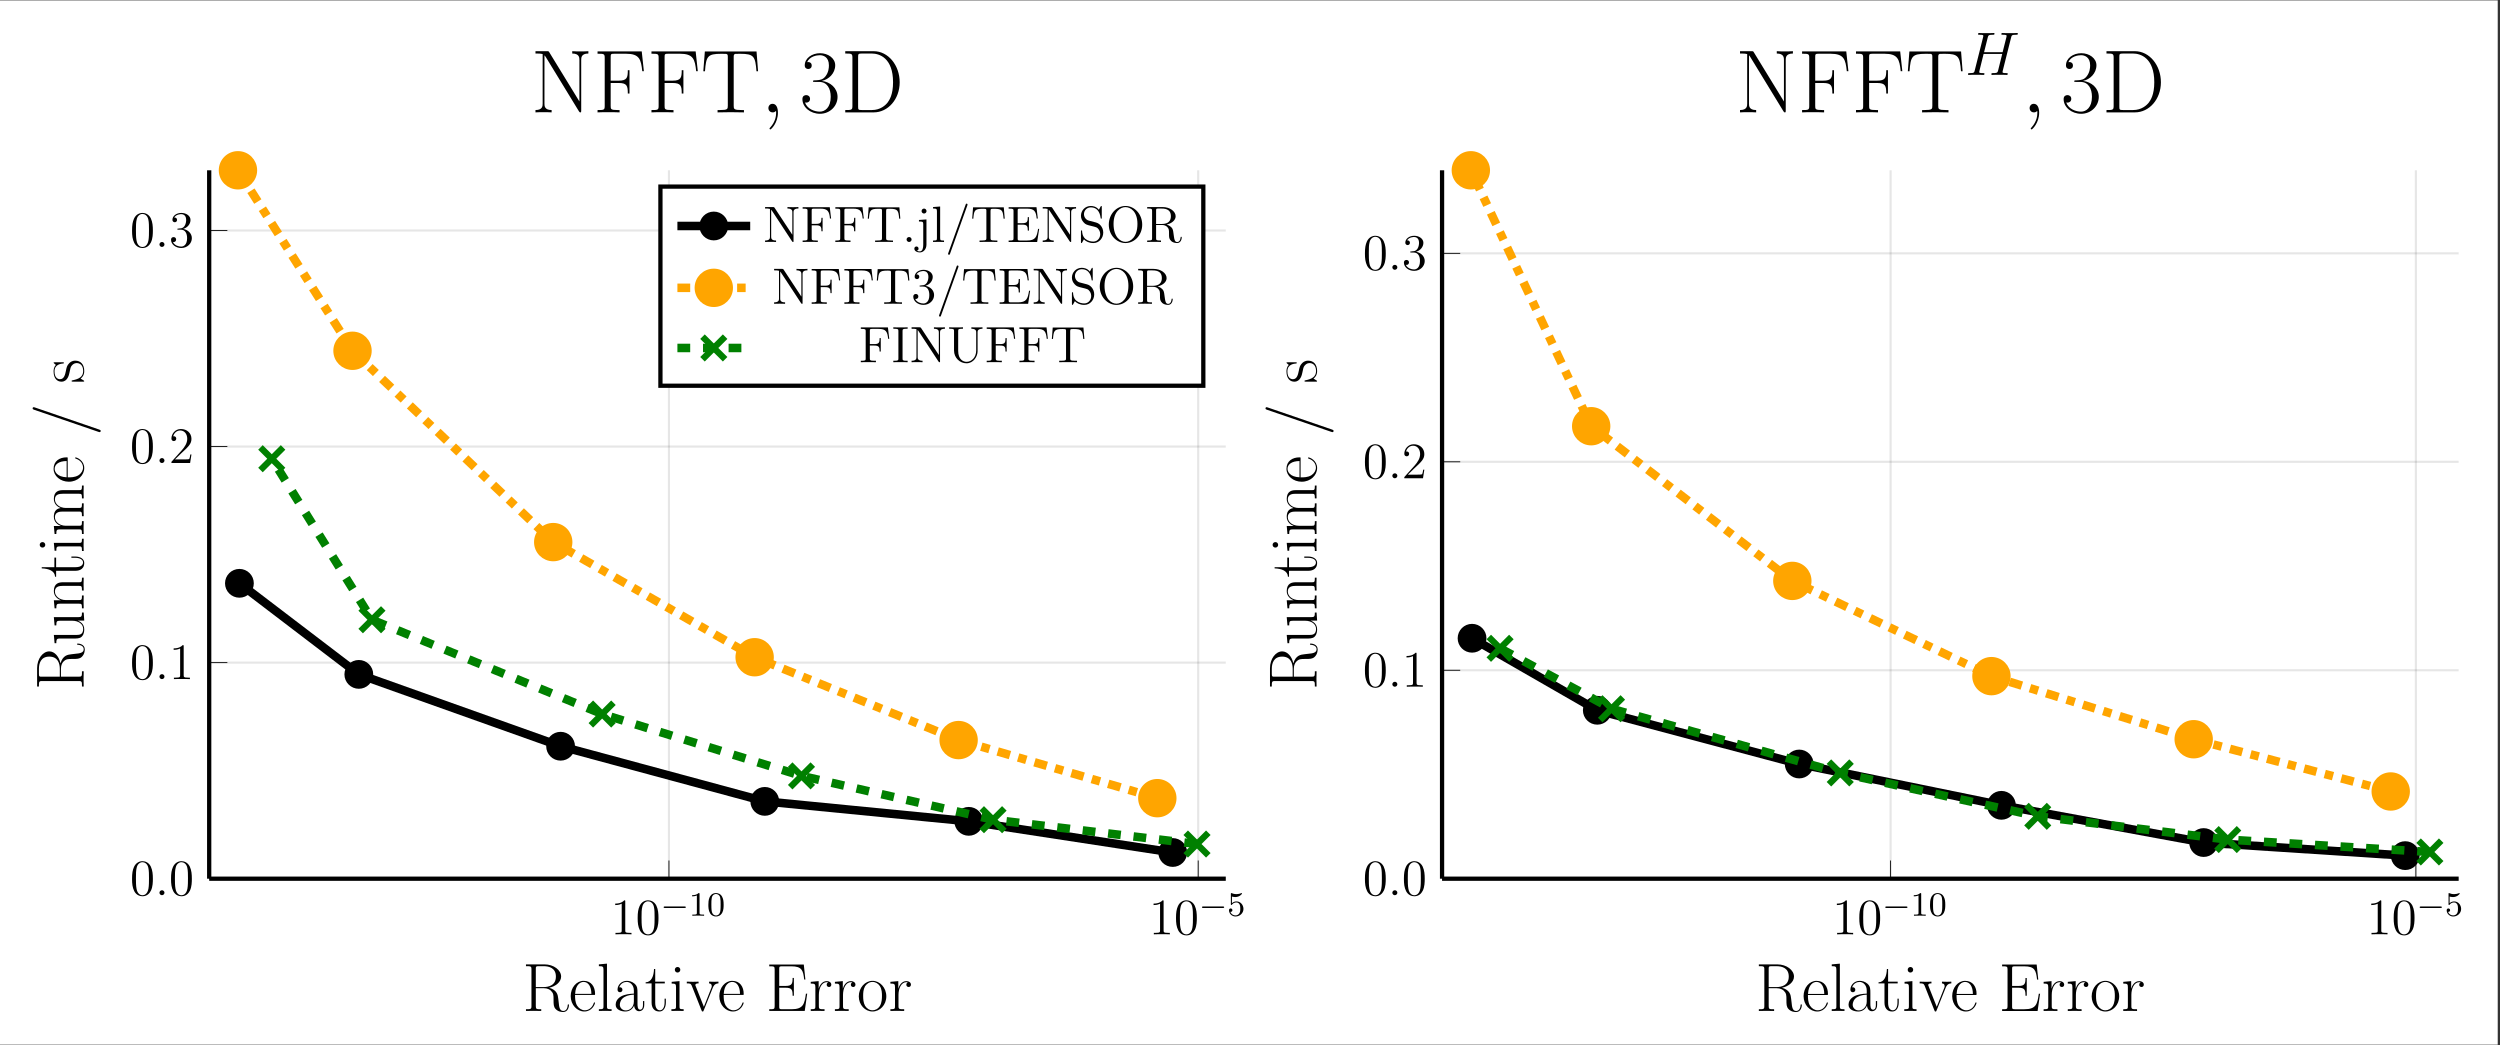 <?xml version="1.0" encoding="UTF-8"?>
<svg xmlns="http://www.w3.org/2000/svg" xmlns:xlink="http://www.w3.org/1999/xlink" width="583.468pt" height="243.948pt" viewBox="0 0 583.468 243.948" version="1.2">
<rect x="0" y="0" width="583.468" height="243.948" fill="#333333" stroke="none"/>
<defs>
<g>
<symbol overflow="visible" id="glyph-1644184903413267-0-0">
<path style="stroke:none;" d=""/>
</symbol>
<symbol overflow="visible" id="glyph-1644184903413267-0-1">
<path style="stroke:none;" d="M 3.438 -7.656 C 3.438 -7.922 3.438 -7.938 3.203 -7.938 C 2.906 -7.609 2.312 -7.172 1.094 -7.172 L 1.094 -6.828 C 1.359 -6.828 1.953 -6.828 2.609 -7.141 L 2.609 -0.922 C 2.609 -0.484 2.578 -0.344 1.531 -0.344 L 1.156 -0.344 L 1.156 0 C 1.484 -0.031 2.641 -0.031 3.031 -0.031 C 3.422 -0.031 4.578 -0.031 4.891 0 L 4.891 -0.344 L 4.531 -0.344 C 3.469 -0.344 3.438 -0.484 3.438 -0.922 Z M 3.438 -7.656 "/>
</symbol>
<symbol overflow="visible" id="glyph-1644184903413267-0-2">
<path style="stroke:none;" d="M 5.344 -3.812 C 5.344 -4.812 5.281 -5.781 4.859 -6.688 C 4.375 -7.672 3.516 -7.938 2.922 -7.938 C 2.234 -7.938 1.391 -7.594 0.938 -6.594 C 0.609 -5.844 0.484 -5.109 0.484 -3.812 C 0.484 -2.656 0.578 -1.797 1 -0.938 C 1.469 -0.031 2.297 0.25 2.906 0.25 C 3.953 0.25 4.547 -0.375 4.891 -1.062 C 5.328 -1.953 5.344 -3.125 5.344 -3.812 Z M 2.906 0.016 C 2.531 0.016 1.75 -0.203 1.531 -1.5 C 1.391 -2.219 1.391 -3.125 1.391 -3.969 C 1.391 -4.938 1.391 -5.828 1.594 -6.531 C 1.797 -7.328 2.406 -7.703 2.906 -7.703 C 3.359 -7.703 4.062 -7.422 4.281 -6.406 C 4.438 -5.719 4.438 -4.781 4.438 -3.969 C 4.438 -3.156 4.438 -2.25 4.312 -1.531 C 4.078 -0.219 3.328 0.016 2.906 0.016 Z M 2.906 0.016 "/>
</symbol>
<symbol overflow="visible" id="glyph-1644184903413267-0-3">
<path style="stroke:none;" d="M 5.25 -2 L 4.984 -2 C 4.953 -1.797 4.859 -1.141 4.734 -0.953 C 4.656 -0.844 3.969 -0.844 3.609 -0.844 L 1.406 -0.844 C 1.734 -1.125 2.453 -1.891 2.766 -2.172 C 4.578 -3.844 5.25 -4.469 5.25 -5.641 C 5.25 -7.016 4.172 -7.938 2.781 -7.938 C 1.391 -7.938 0.578 -6.75 0.578 -5.734 C 0.578 -5.125 1.109 -5.125 1.141 -5.125 C 1.391 -5.125 1.703 -5.297 1.703 -5.688 C 1.703 -6.016 1.484 -6.25 1.141 -6.25 C 1.031 -6.25 1.016 -6.25 0.984 -6.234 C 1.203 -7.047 1.844 -7.594 2.625 -7.594 C 3.641 -7.594 4.266 -6.75 4.266 -5.641 C 4.266 -4.625 3.672 -3.75 3 -2.984 L 0.578 -0.281 L 0.578 0 L 4.938 0 Z M 5.25 -2 "/>
</symbol>
<symbol overflow="visible" id="glyph-1644184903413267-0-4">
<path style="stroke:none;" d="M 2.203 -4.281 C 2 -4.281 1.953 -4.266 1.953 -4.156 C 1.953 -4.031 2 -4.031 2.219 -4.031 L 2.766 -4.031 C 3.781 -4.031 4.234 -3.203 4.234 -2.047 C 4.234 -0.484 3.422 -0.078 2.844 -0.078 C 2.266 -0.078 1.297 -0.344 0.938 -1.141 C 1.328 -1.078 1.672 -1.297 1.672 -1.719 C 1.672 -2.062 1.422 -2.297 1.094 -2.297 C 0.797 -2.297 0.484 -2.141 0.484 -1.688 C 0.484 -0.625 1.547 0.25 2.875 0.25 C 4.297 0.25 5.344 -0.828 5.344 -2.047 C 5.344 -3.141 4.469 -4 3.312 -4.203 C 4.359 -4.5 5.031 -5.375 5.031 -6.297 C 5.031 -7.25 4.047 -7.938 2.891 -7.938 C 1.688 -7.938 0.812 -7.203 0.812 -6.344 C 0.812 -5.859 1.188 -5.766 1.359 -5.766 C 1.609 -5.766 1.891 -5.938 1.891 -6.297 C 1.891 -6.688 1.609 -6.859 1.344 -6.859 C 1.281 -6.859 1.25 -6.859 1.219 -6.844 C 1.672 -7.656 2.797 -7.656 2.859 -7.656 C 3.25 -7.656 4.016 -7.469 4.016 -6.297 C 4.016 -6.078 3.984 -5.406 3.641 -4.891 C 3.281 -4.375 2.875 -4.328 2.547 -4.328 Z M 2.203 -4.281 "/>
</symbol>
<symbol overflow="visible" id="glyph-1644184903413267-1-0">
<path style="stroke:none;" d=""/>
</symbol>
<symbol overflow="visible" id="glyph-1644184903413267-1-1">
<path style="stroke:none;" d="M 5.562 -1.812 C 5.703 -1.812 5.875 -1.812 5.875 -1.984 C 5.875 -2.172 5.703 -2.172 5.562 -2.172 L 1 -2.172 C 0.875 -2.172 0.703 -2.172 0.703 -1.984 C 0.703 -1.812 0.875 -1.812 1 -1.812 Z M 5.562 -1.812 "/>
</symbol>
<symbol overflow="visible" id="glyph-1644184903413267-2-0">
<path style="stroke:none;" d=""/>
</symbol>
<symbol overflow="visible" id="glyph-1644184903413267-2-1">
<path style="stroke:none;" d="M 2.5 -5.078 C 2.5 -5.297 2.484 -5.297 2.266 -5.297 C 1.938 -4.984 1.516 -4.797 0.766 -4.797 L 0.766 -4.531 C 0.984 -4.531 1.406 -4.531 1.875 -4.734 L 1.875 -0.656 C 1.875 -0.359 1.844 -0.266 1.094 -0.266 L 0.812 -0.266 L 0.812 0 C 1.141 -0.031 1.828 -0.031 2.188 -0.031 C 2.547 -0.031 3.234 -0.031 3.562 0 L 3.562 -0.266 L 3.281 -0.266 C 2.531 -0.266 2.5 -0.359 2.5 -0.656 Z M 2.5 -5.078 "/>
</symbol>
<symbol overflow="visible" id="glyph-1644184903413267-2-2">
<path style="stroke:none;" d="M 3.891 -2.547 C 3.891 -3.391 3.812 -3.906 3.547 -4.422 C 3.203 -5.125 2.547 -5.297 2.109 -5.297 C 1.109 -5.297 0.734 -4.547 0.625 -4.328 C 0.344 -3.75 0.328 -2.953 0.328 -2.547 C 0.328 -2.016 0.344 -1.219 0.734 -0.578 C 1.094 0.016 1.688 0.172 2.109 0.172 C 2.5 0.172 3.172 0.047 3.578 -0.734 C 3.875 -1.312 3.891 -2.031 3.891 -2.547 Z M 2.109 -0.062 C 1.844 -0.062 1.297 -0.188 1.125 -1.016 C 1.031 -1.469 1.031 -2.219 1.031 -2.641 C 1.031 -3.188 1.031 -3.75 1.125 -4.188 C 1.297 -5 1.906 -5.078 2.109 -5.078 C 2.375 -5.078 2.938 -4.938 3.094 -4.219 C 3.188 -3.781 3.188 -3.172 3.188 -2.641 C 3.188 -2.172 3.188 -1.453 3.094 -1 C 2.922 -0.172 2.375 -0.062 2.109 -0.062 Z M 2.109 -0.062 "/>
</symbol>
<symbol overflow="visible" id="glyph-1644184903413267-2-3">
<path style="stroke:none;" d="M 1.109 -4.484 C 1.219 -4.453 1.531 -4.359 1.875 -4.359 C 2.875 -4.359 3.469 -5.062 3.469 -5.188 C 3.469 -5.281 3.422 -5.297 3.375 -5.297 C 3.359 -5.297 3.344 -5.297 3.281 -5.266 C 2.969 -5.141 2.594 -5.047 2.172 -5.047 C 1.703 -5.047 1.312 -5.156 1.062 -5.266 C 0.984 -5.297 0.969 -5.297 0.953 -5.297 C 0.859 -5.297 0.859 -5.219 0.859 -5.062 L 0.859 -2.734 C 0.859 -2.594 0.859 -2.5 0.984 -2.5 C 1.047 -2.5 1.062 -2.531 1.109 -2.594 C 1.203 -2.703 1.5 -3.109 2.188 -3.109 C 2.625 -3.109 2.844 -2.75 2.922 -2.594 C 3.047 -2.312 3.062 -1.938 3.062 -1.641 C 3.062 -1.344 3.062 -0.906 2.844 -0.562 C 2.688 -0.312 2.359 -0.078 1.938 -0.078 C 1.422 -0.078 0.922 -0.391 0.734 -0.922 C 0.75 -0.906 0.812 -0.906 0.812 -0.906 C 1.031 -0.906 1.219 -1.047 1.219 -1.297 C 1.219 -1.594 0.984 -1.703 0.828 -1.703 C 0.672 -1.703 0.422 -1.625 0.422 -1.281 C 0.422 -0.562 1.047 0.172 1.953 0.172 C 2.953 0.172 3.797 -0.609 3.797 -1.594 C 3.797 -2.516 3.125 -3.344 2.188 -3.344 C 1.797 -3.344 1.422 -3.219 1.109 -2.938 Z M 1.109 -4.484 "/>
</symbol>
<symbol overflow="visible" id="glyph-1644184903413267-3-0">
<path style="stroke:none;" d=""/>
</symbol>
<symbol overflow="visible" id="glyph-1644184903413267-3-1">
<path style="stroke:none;" d="M 2.203 -0.578 C 2.203 -0.922 1.906 -1.156 1.625 -1.156 C 1.281 -1.156 1.031 -0.875 1.031 -0.578 C 1.031 -0.234 1.328 0 1.609 0 C 1.953 0 2.203 -0.281 2.203 -0.578 Z M 2.203 -0.578 "/>
</symbol>
<symbol overflow="visible" id="glyph-1644184903413267-4-0">
<path style="stroke:none;" d=""/>
</symbol>
<symbol overflow="visible" id="glyph-1644184903413267-4-1">
<path style="stroke:none;" d="M 10.859 -1.344 C 10.859 -1.438 10.859 -1.547 10.719 -1.547 C 10.594 -1.547 10.578 -1.453 10.578 -1.391 C 10.5 -0.344 10.031 0 9.531 0 C 8.656 0 8.562 -1 8.469 -1.969 C 8.422 -2.312 8.391 -2.547 8.359 -2.891 C 8.266 -3.688 8.141 -4.859 6.234 -5.422 C 7.75 -5.734 9.031 -6.75 9.031 -8.031 C 9.031 -9.516 7.344 -10.875 5.109 -10.875 L 0.828 -10.875 L 0.828 -10.453 C 1.922 -10.453 2.109 -10.453 2.109 -9.75 L 2.109 -1.125 C 2.109 -0.406 1.922 -0.406 0.828 -0.406 L 0.828 0 C 1.297 -0.031 2.125 -0.031 2.609 -0.031 C 3.109 -0.031 3.938 -0.031 4.391 0 L 4.391 -0.406 C 3.297 -0.406 3.125 -0.406 3.125 -1.125 L 3.125 -5.312 L 4.984 -5.312 C 5.891 -5.312 6.406 -4.953 6.625 -4.75 C 7.266 -4.125 7.266 -3.688 7.266 -2.609 C 7.266 -1.547 7.266 -1 7.734 -0.469 C 8.344 0.188 9.156 0.25 9.5 0.25 C 10.688 0.25 10.859 -1.062 10.859 -1.344 Z M 7.812 -8.031 C 7.812 -5.969 6.125 -5.578 4.938 -5.578 L 3.125 -5.578 L 3.125 -9.844 C 3.125 -10.375 3.156 -10.453 3.797 -10.453 L 4.953 -10.453 C 6.266 -10.453 7.812 -10 7.812 -8.031 Z M 7.812 -8.031 "/>
</symbol>
<symbol overflow="visible" id="glyph-1644184903413267-4-2">
<path style="stroke:none;" d="M 6.125 -4 C 6.125 -5.625 5.266 -7.031 3.453 -7.031 C 1.766 -7.031 0.438 -5.422 0.438 -3.469 C 0.438 -1.406 1.938 0.125 3.625 0.125 C 5.406 0.125 6.109 -1.562 6.109 -1.891 C 6.109 -2 5.984 -2 5.984 -2 C 5.875 -2 5.859 -1.969 5.797 -1.781 C 5.438 -0.703 4.562 -0.156 3.734 -0.156 C 3.062 -0.156 2.375 -0.547 1.938 -1.234 C 1.453 -2.047 1.453 -3 1.453 -3.734 L 6.062 -3.734 C 6.125 -3.812 6.125 -3.844 6.125 -4 Z M 5.266 -3.984 L 1.469 -3.984 C 1.578 -6.266 2.797 -6.781 3.438 -6.781 C 4.516 -6.781 5.25 -5.766 5.266 -3.984 Z M 5.266 -3.984 "/>
</symbol>
<symbol overflow="visible" id="glyph-1644184903413267-4-3">
<path style="stroke:none;" d="M 3.516 0 L 3.516 -0.406 C 2.5 -0.406 2.438 -0.484 2.438 -1.094 L 2.438 -11.047 L 0.547 -10.875 L 0.547 -10.453 C 1.484 -10.453 1.625 -10.359 1.625 -9.594 L 1.625 -1.094 C 1.625 -0.5 1.562 -0.406 0.547 -0.406 L 0.547 0 C 0.922 -0.031 1.625 -0.031 2.016 -0.031 C 2.438 -0.031 3.141 -0.031 3.516 0 Z M 3.516 0 "/>
</symbol>
<symbol overflow="visible" id="glyph-1644184903413267-4-4">
<path style="stroke:none;" d="M 7.156 -1.422 L 7.156 -2.312 L 6.859 -2.312 L 6.859 -1.406 C 6.859 -0.438 6.438 -0.297 6.219 -0.297 C 5.578 -0.297 5.578 -1.125 5.578 -1.828 L 5.578 -4.125 C 5.578 -5.172 5.578 -5.734 4.906 -6.359 C 4.312 -6.875 3.625 -7.031 3.094 -7.031 C 1.828 -7.031 0.922 -6.047 0.922 -5 C 0.922 -4.406 1.406 -4.375 1.5 -4.375 C 1.703 -4.375 2.062 -4.5 2.062 -4.953 C 2.062 -5.344 1.766 -5.531 1.5 -5.531 C 1.438 -5.531 1.359 -5.516 1.312 -5.5 C 1.641 -6.5 2.5 -6.781 3.062 -6.781 C 3.859 -6.781 4.734 -6.078 4.734 -4.75 L 4.734 -4.047 C 3.797 -4.016 2.656 -3.891 1.766 -3.406 C 0.766 -2.844 0.484 -2.047 0.484 -1.453 C 0.484 -0.219 1.906 0.125 2.75 0.125 C 3.625 0.125 4.438 -0.359 4.797 -1.281 C 4.828 -0.578 5.266 0.062 5.969 0.062 C 6.312 0.062 7.156 -0.156 7.156 -1.422 Z M 4.734 -2.219 C 4.734 -0.828 3.734 -0.125 2.859 -0.125 C 2.062 -0.125 1.453 -0.719 1.453 -1.453 C 1.453 -1.922 1.656 -2.766 2.578 -3.281 C 3.344 -3.703 4.219 -3.781 4.734 -3.812 Z M 4.734 -2.219 "/>
</symbol>
<symbol overflow="visible" id="glyph-1644184903413267-4-5">
<path style="stroke:none;" d="M 4.891 -1.969 L 4.891 -2.875 L 4.594 -2.875 L 4.594 -1.984 C 4.594 -0.891 4.172 -0.156 3.5 -0.156 C 3.047 -0.156 2.406 -0.484 2.406 -1.922 L 2.406 -6.438 L 4.641 -6.438 L 4.641 -6.844 L 2.406 -6.844 L 2.406 -9.797 L 2.125 -9.797 C 2.078 -8.156 1.531 -6.719 0.172 -6.688 L 0.172 -6.438 L 1.562 -6.438 L 1.562 -1.953 C 1.562 -1.656 1.562 0.125 3.406 0.125 C 4.344 0.125 4.891 -0.797 4.891 -1.969 Z M 4.891 -1.969 "/>
</symbol>
<symbol overflow="visible" id="glyph-1644184903413267-4-6">
<path style="stroke:none;" d="M 3.406 0 L 3.406 -0.406 C 2.469 -0.406 2.438 -0.516 2.438 -1.078 L 2.438 -6.969 L 0.609 -6.797 L 0.609 -6.391 C 1.5 -6.391 1.625 -6.297 1.625 -5.531 L 1.625 -1.094 C 1.625 -0.5 1.562 -0.406 0.547 -0.406 L 0.547 0 C 0.922 -0.031 1.609 -0.031 2 -0.031 C 2.391 -0.031 3.047 -0.031 3.406 0 Z M 2.625 -9.609 C 2.625 -10 2.328 -10.266 1.984 -10.266 C 1.609 -10.266 1.344 -9.969 1.344 -9.609 C 1.344 -9.234 1.641 -8.969 1.969 -8.969 C 2.359 -8.969 2.625 -9.266 2.625 -9.609 Z M 2.625 -9.609 "/>
</symbol>
<symbol overflow="visible" id="glyph-1644184903413267-4-7">
<path style="stroke:none;" d="M 7.547 -6.438 L 7.547 -6.844 L 6.547 -6.812 C 6.203 -6.812 5.688 -6.812 5.359 -6.844 L 5.359 -6.438 C 5.766 -6.406 5.984 -6.203 5.984 -5.797 C 5.984 -5.656 5.984 -5.625 5.891 -5.391 L 4.141 -0.969 L 2.25 -5.75 C 2.156 -5.953 2.156 -5.984 2.156 -6.047 C 2.156 -6.438 2.672 -6.438 2.906 -6.438 L 2.906 -6.844 C 2.531 -6.812 1.828 -6.812 1.438 -6.812 C 1 -6.812 0.516 -6.812 0.156 -6.844 L 0.156 -6.438 C 0.766 -6.438 1.094 -6.438 1.297 -5.938 L 3.594 -0.141 C 3.688 0.094 3.703 0.125 3.859 0.125 C 4 0.125 4.016 0.094 4.109 -0.141 L 6.219 -5.406 C 6.375 -5.766 6.625 -6.406 7.547 -6.438 Z M 7.547 -6.438 "/>
</symbol>
<symbol overflow="visible" id="glyph-1644184903413267-4-8">
<path style="stroke:none;" d="M 9.672 -4.031 L 9.375 -4.031 C 9.031 -1.688 8.828 -0.406 6.016 -0.406 L 3.812 -0.406 C 3.172 -0.406 3.141 -0.5 3.141 -1.031 L 3.141 -5.422 L 4.641 -5.422 C 6.125 -5.422 6.266 -4.891 6.266 -3.562 L 6.562 -3.562 L 6.562 -7.703 L 6.266 -7.703 C 6.266 -6.391 6.125 -5.844 4.641 -5.844 L 3.141 -5.844 L 3.141 -9.812 C 3.141 -10.344 3.172 -10.422 3.812 -10.422 L 5.984 -10.422 C 8.453 -10.422 8.734 -9.438 8.969 -7.328 L 9.25 -7.328 L 8.875 -10.844 L 0.812 -10.844 L 0.812 -10.422 C 1.906 -10.422 2.078 -10.422 2.078 -9.719 L 2.078 -1.125 C 2.078 -0.406 1.906 -0.406 0.812 -0.406 L 0.812 0 L 9.094 0 Z M 9.672 -4.031 "/>
</symbol>
<symbol overflow="visible" id="glyph-1644184903413267-4-9">
<path style="stroke:none;" d="M 5.297 -6.141 C 5.297 -6.656 4.797 -6.969 4.25 -6.969 C 3.047 -6.969 2.516 -5.797 2.359 -5.234 L 2.344 -5.234 L 2.344 -6.969 L 0.5 -6.797 L 0.5 -6.391 C 1.438 -6.391 1.578 -6.297 1.578 -5.531 L 1.578 -1.094 C 1.578 -0.5 1.516 -0.406 0.5 -0.406 L 0.5 0 C 0.875 -0.031 1.609 -0.031 2.016 -0.031 C 2.484 -0.031 3.297 -0.031 3.719 0 L 3.719 -0.406 C 2.578 -0.406 2.391 -0.406 2.391 -1.125 L 2.391 -3.75 C 2.391 -5.281 3.047 -6.719 4.234 -6.719 C 4.344 -6.719 4.453 -6.703 4.562 -6.656 C 4.562 -6.656 4.219 -6.547 4.219 -6.125 C 4.219 -5.75 4.516 -5.594 4.766 -5.594 C 4.953 -5.594 5.297 -5.703 5.297 -6.141 Z M 5.297 -6.141 "/>
</symbol>
<symbol overflow="visible" id="glyph-1644184903413267-4-10">
<path style="stroke:none;" d="M 6.859 -3.406 C 6.859 -5.438 5.375 -7.031 3.641 -7.031 C 1.906 -7.031 0.438 -5.438 0.438 -3.406 C 0.438 -1.406 1.906 0.125 3.641 0.125 C 5.375 0.125 6.859 -1.406 6.859 -3.406 Z M 5.844 -3.531 C 5.844 -2.906 5.812 -1.953 5.375 -1.188 C 4.938 -0.469 4.25 -0.156 3.641 -0.156 C 2.891 -0.156 2.266 -0.609 1.891 -1.219 C 1.5 -1.938 1.453 -2.828 1.453 -3.531 C 1.453 -4.203 1.484 -5.031 1.891 -5.75 C 2.219 -6.266 2.828 -6.781 3.641 -6.781 C 4.359 -6.781 4.969 -6.391 5.344 -5.828 C 5.844 -5.078 5.844 -4.031 5.844 -3.531 Z M 5.844 -3.531 "/>
</symbol>
<symbol overflow="visible" id="glyph-1644184903413267-5-0">
<path style="stroke:none;" d=""/>
</symbol>
<symbol overflow="visible" id="glyph-1644184903413267-5-1">
<path style="stroke:none;" d="M -1.344 -10.859 C -1.438 -10.859 -1.547 -10.859 -1.547 -10.719 C -1.547 -10.594 -1.453 -10.578 -1.391 -10.578 C -0.344 -10.5 0 -10.031 0 -9.531 C 0 -8.656 -1 -8.562 -1.969 -8.469 C -2.312 -8.422 -2.547 -8.391 -2.891 -8.359 C -3.688 -8.266 -4.859 -8.141 -5.422 -6.234 C -5.734 -7.75 -6.75 -9.031 -8.031 -9.031 C -9.516 -9.031 -10.875 -7.344 -10.875 -5.109 L -10.875 -0.828 L -10.453 -0.828 C -10.453 -1.922 -10.453 -2.109 -9.75 -2.109 L -1.125 -2.109 C -0.406 -2.109 -0.406 -1.922 -0.406 -0.828 L 0 -0.828 C -0.031 -1.297 -0.031 -2.125 -0.031 -2.609 C -0.031 -3.109 -0.031 -3.938 0 -4.391 L -0.406 -4.391 C -0.406 -3.297 -0.406 -3.125 -1.125 -3.125 L -5.312 -3.125 L -5.312 -4.984 C -5.312 -5.891 -4.953 -6.406 -4.75 -6.625 C -4.125 -7.266 -3.688 -7.266 -2.609 -7.266 C -1.547 -7.266 -1 -7.266 -0.469 -7.734 C 0.188 -8.344 0.25 -9.156 0.25 -9.5 C 0.25 -10.688 -1.062 -10.859 -1.344 -10.859 Z M -8.031 -7.812 C -5.969 -7.812 -5.578 -6.125 -5.578 -4.938 L -5.578 -3.125 L -9.844 -3.125 C -10.375 -3.125 -10.453 -3.156 -10.453 -3.797 L -10.453 -4.953 C -10.453 -6.266 -10 -7.812 -8.031 -7.812 Z M -8.031 -7.812 "/>
</symbol>
<symbol overflow="visible" id="glyph-1644184903413267-5-2">
<path style="stroke:none;" d="M 0 -7.688 L -0.406 -7.688 C -0.406 -6.75 -0.516 -6.609 -1.281 -6.609 L -6.969 -6.609 L -6.797 -4.688 L -6.391 -4.688 C -6.391 -5.625 -6.297 -5.766 -5.531 -5.766 L -2.625 -5.766 C -1.297 -5.766 -0.125 -5.047 -0.125 -3.875 C -0.125 -2.562 -0.906 -2.453 -1.734 -2.453 L -6.969 -2.453 L -6.797 -0.531 L -6.391 -0.531 C -6.391 -1.156 -6.391 -1.594 -5.75 -1.609 L -2.688 -1.609 C -1.625 -1.609 -0.938 -1.609 -0.5 -2.016 C -0.281 -2.234 0.125 -2.625 0.125 -3.781 C 0.125 -5.125 -1.016 -5.656 -1.359 -5.781 L -1.359 -5.797 L 0.125 -5.797 Z M 0 -7.688 "/>
</symbol>
<symbol overflow="visible" id="glyph-1644184903413267-5-3">
<path style="stroke:none;" d="M 0 -7.688 L -0.406 -7.688 C -0.406 -6.672 -0.484 -6.609 -1.094 -6.609 L -4.844 -6.609 C -5.656 -6.609 -6.969 -6.453 -6.969 -4.562 C -6.969 -3.312 -6 -2.656 -5.359 -2.422 L -5.359 -2.406 L -6.969 -2.406 L -6.797 -0.531 L -6.391 -0.531 C -6.391 -1.469 -6.297 -1.609 -5.531 -1.609 L -1.094 -1.609 C -0.5 -1.609 -0.406 -1.547 -0.406 -0.531 L 0 -0.531 C -0.031 -0.906 -0.031 -1.609 -0.031 -2.016 C -0.031 -2.438 -0.031 -3.156 0 -3.531 L -0.406 -3.531 C -0.406 -2.516 -0.484 -2.453 -1.094 -2.453 L -4.156 -2.453 C -5.625 -2.453 -6.719 -3.344 -6.719 -4.453 C -6.719 -5.641 -5.672 -5.766 -4.906 -5.766 L -1.094 -5.766 C -0.5 -5.766 -0.406 -5.703 -0.406 -4.688 L 0 -4.688 C -0.031 -5.062 -0.031 -5.766 -0.031 -6.172 C -0.031 -6.594 -0.031 -7.312 0 -7.688 Z M 0 -7.688 "/>
</symbol>
<symbol overflow="visible" id="glyph-1644184903413267-5-4">
<path style="stroke:none;" d="M -1.969 -4.891 L -2.875 -4.891 L -2.875 -4.594 L -1.984 -4.594 C -0.891 -4.594 -0.156 -4.172 -0.156 -3.5 C -0.156 -3.047 -0.484 -2.406 -1.922 -2.406 L -6.438 -2.406 L -6.438 -4.641 L -6.844 -4.641 L -6.844 -2.406 L -9.797 -2.406 L -9.797 -2.125 C -8.156 -2.078 -6.719 -1.531 -6.688 -0.172 L -6.438 -0.172 L -6.438 -1.562 L -1.953 -1.562 C -1.656 -1.562 0.125 -1.562 0.125 -3.406 C 0.125 -4.344 -0.797 -4.891 -1.969 -4.891 Z M -1.969 -4.891 "/>
</symbol>
<symbol overflow="visible" id="glyph-1644184903413267-5-5">
<path style="stroke:none;" d="M 0 -3.406 L -0.406 -3.406 C -0.406 -2.469 -0.516 -2.438 -1.078 -2.438 L -6.969 -2.438 L -6.797 -0.609 L -6.391 -0.609 C -6.391 -1.5 -6.297 -1.625 -5.531 -1.625 L -1.094 -1.625 C -0.5 -1.625 -0.406 -1.562 -0.406 -0.547 L 0 -0.547 C -0.031 -0.922 -0.031 -1.609 -0.031 -2 C -0.031 -2.391 -0.031 -3.047 0 -3.406 Z M -9.609 -2.625 C -10 -2.625 -10.266 -2.328 -10.266 -1.984 C -10.266 -1.609 -9.969 -1.344 -9.609 -1.344 C -9.234 -1.344 -8.969 -1.641 -8.969 -1.969 C -8.969 -2.359 -9.266 -2.625 -9.609 -2.625 Z M -9.609 -2.625 "/>
</symbol>
<symbol overflow="visible" id="glyph-1644184903413267-5-6">
<path style="stroke:none;" d="M 0 -11.844 L -0.406 -11.844 C -0.406 -10.828 -0.484 -10.766 -1.094 -10.766 L -4.844 -10.766 C -5.641 -10.766 -6.969 -10.625 -6.969 -8.719 C -6.969 -7.641 -6.234 -6.891 -5.375 -6.609 L -5.375 -6.594 C -6.688 -6.406 -6.969 -5.469 -6.969 -4.562 C -6.969 -3.312 -6 -2.656 -5.359 -2.422 L -5.359 -2.406 L -6.969 -2.406 L -6.797 -0.531 L -6.391 -0.531 C -6.391 -1.469 -6.297 -1.609 -5.531 -1.609 L -1.094 -1.609 C -0.5 -1.609 -0.406 -1.547 -0.406 -0.531 L 0 -0.531 C -0.031 -0.906 -0.031 -1.609 -0.031 -2.016 C -0.031 -2.438 -0.031 -3.156 0 -3.531 L -0.406 -3.531 C -0.406 -2.516 -0.484 -2.453 -1.094 -2.453 L -4.156 -2.453 C -5.625 -2.453 -6.719 -3.344 -6.719 -4.453 C -6.719 -5.641 -5.672 -5.766 -4.906 -5.766 L -1.094 -5.766 C -0.5 -5.766 -0.406 -5.703 -0.406 -4.688 L 0 -4.688 C -0.031 -5.062 -0.031 -5.766 -0.031 -6.172 C -0.031 -6.594 -0.031 -7.312 0 -7.688 L -0.406 -7.688 C -0.406 -6.672 -0.484 -6.609 -1.094 -6.609 L -4.156 -6.609 C -5.625 -6.609 -6.719 -7.5 -6.719 -8.609 C -6.719 -9.797 -5.672 -9.922 -4.906 -9.922 L -1.094 -9.922 C -0.5 -9.922 -0.406 -9.859 -0.406 -8.844 L 0 -8.844 C -0.031 -9.219 -0.031 -9.922 -0.031 -10.328 C -0.031 -10.75 -0.031 -11.469 0 -11.844 Z M 0 -11.844 "/>
</symbol>
<symbol overflow="visible" id="glyph-1644184903413267-5-7">
<path style="stroke:none;" d="M -4 -6.125 C -5.625 -6.125 -7.031 -5.266 -7.031 -3.453 C -7.031 -1.766 -5.422 -0.438 -3.469 -0.438 C -1.406 -0.438 0.125 -1.938 0.125 -3.625 C 0.125 -5.406 -1.562 -6.109 -1.891 -6.109 C -2 -6.109 -2 -5.984 -2 -5.984 C -2 -5.875 -1.969 -5.859 -1.781 -5.797 C -0.703 -5.438 -0.156 -4.562 -0.156 -3.734 C -0.156 -3.062 -0.547 -2.375 -1.234 -1.938 C -2.047 -1.453 -3 -1.453 -3.734 -1.453 L -3.734 -6.062 C -3.812 -6.125 -3.844 -6.125 -4 -6.125 Z M -3.984 -5.266 L -3.984 -1.469 C -6.266 -1.578 -6.781 -2.797 -6.781 -3.438 C -6.781 -4.516 -5.766 -5.25 -3.984 -5.266 Z M -3.984 -5.266 "/>
</symbol>
<symbol overflow="visible" id="glyph-1644184903413267-5-8">
<path style="stroke:none;" d="M -11.641 -6.562 C -11.828 -6.562 -11.922 -6.422 -11.922 -6.297 C -11.922 -6.094 -11.797 -6.031 -11.609 -5.969 L 3.406 -0.812 C 3.609 -0.734 3.672 -0.734 3.672 -0.734 C 3.875 -0.734 3.969 -0.875 3.969 -1 C 3.969 -1.188 3.844 -1.266 3.641 -1.328 L -11.375 -6.484 C -11.578 -6.562 -11.641 -6.562 -11.641 -6.562 Z M -11.641 -6.562 "/>
</symbol>
<symbol overflow="visible" id="glyph-1644184903413267-5-9">
<path style="stroke:none;" d="M -1.969 -5.297 C -2.781 -5.297 -3.219 -4.875 -3.406 -4.672 C -3.906 -4.188 -4.016 -3.625 -4.141 -2.969 C -4.328 -2.078 -4.547 -0.969 -5.531 -0.969 C -5.938 -0.969 -6.812 -1.188 -6.812 -2.797 C -6.812 -4.5 -5.219 -4.594 -4.719 -4.641 C -4.641 -4.656 -4.625 -4.734 -4.625 -4.781 C -4.625 -4.922 -4.672 -4.922 -4.938 -4.922 L -6.719 -4.922 C -7 -4.922 -7.016 -4.906 -7.016 -4.812 C -7.016 -4.75 -7 -4.734 -6.766 -4.531 C -6.703 -4.484 -6.547 -4.344 -6.484 -4.297 C -7.016 -3.797 -7.031 -3.078 -7.031 -2.797 C -7.031 -1.031 -6.109 -0.391 -5.188 -0.391 C -3.75 -0.391 -3.422 -2.016 -3.328 -2.484 C -3.125 -3.484 -3.062 -3.844 -2.766 -4.172 C -2.578 -4.375 -2.234 -4.734 -1.656 -4.734 C -0.984 -4.734 -0.125 -4.344 -0.125 -2.875 C -0.125 -1.5 -1.172 -1 -2.578 -0.719 C -2.797 -0.672 -2.812 -0.672 -2.812 -0.547 C -2.812 -0.406 -2.797 -0.391 -2.484 -0.391 L -0.188 -0.391 C 0.094 -0.391 0.109 -0.406 0.109 -0.516 C 0.109 -0.594 0.094 -0.609 -0.031 -0.688 L -0.719 -1.109 C -0.281 -1.438 0.125 -1.984 0.125 -2.875 C 0.125 -4.453 -0.734 -5.297 -1.969 -5.297 Z M -1.969 -5.297 "/>
</symbol>
<symbol overflow="visible" id="glyph-1644184903413267-6-0">
<path style="stroke:none;" d=""/>
</symbol>
<symbol overflow="visible" id="glyph-1644184903413267-6-1">
<path style="stroke:none;" d="M 13.406 -13.734 L 13.406 -14.281 C 12.922 -14.234 12.047 -14.234 11.516 -14.234 C 11 -14.234 10.125 -14.234 9.641 -14.281 L 9.641 -13.734 C 11.312 -13.734 11.312 -12.75 11.312 -12.234 L 11.312 -2.547 L 4.281 -14.031 C 4.141 -14.266 4.125 -14.281 3.719 -14.281 L 1.062 -14.281 L 1.062 -13.734 L 1.469 -13.734 C 2.297 -13.734 2.672 -13.625 2.734 -13.609 L 2.734 -2.047 C 2.734 -1.531 2.734 -0.547 1.062 -0.547 L 1.062 0 C 1.547 -0.047 2.422 -0.047 2.953 -0.047 C 3.469 -0.047 4.344 -0.047 4.828 0 L 4.828 -0.547 C 3.156 -0.547 3.156 -1.531 3.156 -2.047 L 3.156 -13.312 C 3.297 -13.188 3.297 -13.156 3.453 -12.938 L 11.203 -0.25 C 11.359 0 11.422 0 11.516 0 C 11.734 0 11.734 -0.062 11.734 -0.453 L 11.734 -12.234 C 11.734 -12.75 11.734 -13.734 13.406 -13.734 Z M 13.406 -13.734 "/>
</symbol>
<symbol overflow="visible" id="glyph-1644184903413267-6-2">
<path style="stroke:none;" d="M 11.875 -9.609 L 11.375 -14.234 L 1.062 -14.234 L 1.062 -13.688 C 2.516 -13.688 2.734 -13.688 2.734 -12.75 L 2.734 -1.484 C 2.734 -0.547 2.516 -0.547 1.062 -0.547 L 1.062 0 C 1.672 -0.047 2.844 -0.047 3.484 -0.047 C 4.344 -0.047 5.359 -0.047 6.203 0 L 6.203 -0.547 L 5.75 -0.547 C 4.156 -0.547 4.125 -0.75 4.125 -1.5 L 4.125 -6.859 L 6 -6.859 C 7.938 -6.859 8.125 -6.172 8.125 -4.406 L 8.516 -4.406 L 8.516 -9.844 L 8.125 -9.844 C 8.125 -8.094 7.938 -7.406 6 -7.406 L 4.125 -7.406 L 4.125 -12.875 C 4.125 -13.594 4.156 -13.688 5 -13.688 L 7.688 -13.688 C 10.844 -13.688 11.203 -12.391 11.5 -9.609 Z M 11.875 -9.609 "/>
</symbol>
<symbol overflow="visible" id="glyph-1644184903413267-6-3">
<path style="stroke:none;" d="M 13.359 -9.594 L 13 -14.219 L 0.938 -14.219 L 0.578 -9.594 L 0.969 -9.594 C 1.234 -13.062 1.531 -13.672 4.75 -13.672 C 5.125 -13.672 5.734 -13.672 5.891 -13.656 C 6.297 -13.594 6.297 -13.344 6.297 -12.859 L 6.297 -1.531 C 6.297 -0.781 6.234 -0.547 4.5 -0.547 L 3.906 -0.547 L 3.906 0 L 6.984 -0.047 L 10.062 0 L 10.062 -0.547 L 9.469 -0.547 C 7.734 -0.547 7.672 -0.781 7.672 -1.531 L 7.672 -12.859 C 7.672 -13.312 7.672 -13.562 8.047 -13.656 C 8.219 -13.672 8.828 -13.672 9.203 -13.672 C 12.391 -13.672 12.719 -13.062 12.984 -9.594 Z M 13.359 -9.594 "/>
</symbol>
<symbol overflow="visible" id="glyph-1644184903413267-6-4">
<path style="stroke:none;" d="M 8.891 -3.609 C 8.891 -5.641 7.219 -7.109 5.219 -7.344 C 6.812 -7.672 8.344 -9.094 8.344 -11 C 8.344 -12.625 6.688 -13.812 4.812 -13.812 C 2.906 -13.812 1.234 -12.641 1.234 -10.969 C 1.234 -10.25 1.781 -10.125 2.047 -10.125 C 2.484 -10.125 2.859 -10.391 2.859 -10.938 C 2.859 -11.484 2.484 -11.75 2.047 -11.75 C 1.969 -11.75 1.859 -11.75 1.781 -11.703 C 2.391 -13.094 4.031 -13.344 4.766 -13.344 C 5.5 -13.344 6.875 -12.984 6.875 -10.969 C 6.875 -10.391 6.797 -9.344 6.078 -8.422 C 5.453 -7.609 4.75 -7.562 4.062 -7.5 C 3.953 -7.5 3.469 -7.469 3.391 -7.469 C 3.234 -7.438 3.156 -7.422 3.156 -7.281 C 3.156 -7.125 3.172 -7.109 3.594 -7.109 L 4.625 -7.109 C 6.484 -7.109 7.297 -5.5 7.297 -3.641 C 7.297 -1.125 5.953 -0.172 4.75 -0.172 C 3.641 -0.172 1.844 -0.703 1.281 -2.328 C 1.375 -2.281 1.484 -2.281 1.594 -2.281 C 2.094 -2.281 2.469 -2.609 2.469 -3.156 C 2.469 -3.766 2 -4.031 1.594 -4.031 C 1.234 -4.031 0.688 -3.875 0.688 -3.094 C 0.688 -1.172 2.578 0.328 4.781 0.328 C 7.109 0.328 8.891 -1.484 8.891 -3.609 Z M 8.891 -3.609 "/>
</symbol>
<symbol overflow="visible" id="glyph-1644184903413267-6-5">
<path style="stroke:none;" d="M 13.797 -7.031 C 13.797 -10.969 11.141 -14.281 7.734 -14.281 L 1.094 -14.281 L 1.094 -13.734 C 2.531 -13.734 2.766 -13.734 2.766 -12.797 L 2.766 -1.484 C 2.766 -0.547 2.531 -0.547 1.094 -0.547 L 1.094 0 L 7.734 0 C 11.094 0 13.797 -3.094 13.797 -7.031 Z M 12.25 -7.031 C 12.25 -4.078 11.391 -2.891 11 -2.328 C 10.5 -1.672 9.297 -0.547 7.312 -0.547 L 4.969 -0.547 C 4.141 -0.547 4.094 -0.641 4.094 -1.359 L 4.094 -12.922 C 4.094 -13.625 4.141 -13.734 4.969 -13.734 L 7.312 -13.734 C 9.047 -13.734 12.25 -12.719 12.25 -7.031 Z M 12.25 -7.031 "/>
</symbol>
<symbol overflow="visible" id="glyph-1644184903413267-7-0">
<path style="stroke:none;" d=""/>
</symbol>
<symbol overflow="visible" id="glyph-1644184903413267-7-1">
<path style="stroke:none;" d="M 4.031 0.078 C 4.031 -1.109 3.625 -2 2.781 -2 C 2.125 -2 1.797 -1.469 1.797 -1.016 C 1.797 -0.562 2.109 0 2.812 0 C 3.078 0 3.297 -0.078 3.484 -0.266 C 3.531 -0.312 3.547 -0.312 3.578 -0.312 C 3.609 -0.312 3.609 -0.016 3.609 0.078 C 3.609 0.766 3.484 2.109 2.297 3.453 C 2.062 3.688 2.062 3.734 2.062 3.781 C 2.062 3.875 2.172 3.984 2.266 3.984 C 2.438 3.984 4.031 2.453 4.031 0.078 Z M 4.031 0.078 "/>
</symbol>
<symbol overflow="visible" id="glyph-1644184903413267-8-0">
<path style="stroke:none;" d=""/>
</symbol>
<symbol overflow="visible" id="glyph-1644184903413267-8-1">
<path style="stroke:none;" d="M 8.266 -7.812 L 8.266 -8.156 C 7.953 -8.125 7.312 -8.125 6.984 -8.125 C 6.656 -8.125 6.016 -8.125 5.703 -8.156 L 5.703 -7.812 C 6.844 -7.812 6.844 -7.25 6.844 -6.906 L 6.844 -1.688 L 2.703 -7.984 C 2.594 -8.141 2.578 -8.156 2.312 -8.156 L 0.484 -8.156 L 0.484 -7.812 C 1 -7.812 1.297 -7.812 1.625 -7.719 L 1.625 -1.25 C 1.625 -0.906 1.625 -0.344 0.484 -0.344 L 0.484 0 C 0.797 -0.031 1.438 -0.031 1.766 -0.031 C 2.094 -0.031 2.734 -0.031 3.047 0 L 3.047 -0.344 C 1.906 -0.344 1.906 -0.906 1.906 -1.25 L 1.906 -7.531 C 2 -7.438 2 -7.406 2.109 -7.266 L 6.766 -0.172 C 6.891 -0.016 6.906 0 6.984 0 C 7.094 0 7.109 -0.047 7.125 -0.078 L 7.125 -6.906 C 7.125 -7.25 7.125 -7.812 8.266 -7.812 Z M 8.266 -7.812 "/>
</symbol>
<symbol overflow="visible" id="glyph-1644184903413267-8-2">
<path style="stroke:none;" d="M 7.125 -5.469 L 6.812 -8.125 L 0.484 -8.125 L 0.484 -7.781 L 0.734 -7.781 C 1.594 -7.781 1.625 -7.656 1.625 -7.219 L 1.625 -0.906 C 1.625 -0.469 1.594 -0.344 0.734 -0.344 L 0.484 -0.344 L 0.484 0 C 0.781 -0.031 1.844 -0.031 2.203 -0.031 C 2.609 -0.031 3.672 -0.031 4.016 0 L 4.016 -0.344 L 3.656 -0.344 C 2.609 -0.344 2.594 -0.484 2.594 -0.922 L 2.594 -3.891 L 3.641 -3.891 C 4.766 -3.891 4.875 -3.5 4.875 -2.5 L 5.141 -2.5 L 5.141 -5.641 L 4.875 -5.641 C 4.875 -4.625 4.766 -4.234 3.641 -4.234 L 2.594 -4.234 L 2.594 -7.312 C 2.594 -7.703 2.609 -7.781 3.141 -7.781 L 4.625 -7.781 C 6.344 -7.781 6.703 -7.156 6.859 -5.469 Z M 7.125 -5.469 "/>
</symbol>
<symbol overflow="visible" id="glyph-1644184903413267-8-3">
<path style="stroke:none;" d="M 8.016 -5.438 L 7.797 -8.094 L 0.625 -8.094 L 0.422 -5.438 L 0.688 -5.438 C 0.844 -7.312 0.953 -7.75 2.844 -7.75 C 3.062 -7.75 3.391 -7.75 3.484 -7.719 C 3.719 -7.688 3.734 -7.547 3.734 -7.266 L 3.734 -0.922 C 3.734 -0.516 3.734 -0.344 2.562 -0.344 L 2.141 -0.344 L 2.141 0 C 2.516 -0.031 3.75 -0.031 4.219 -0.031 C 4.672 -0.031 5.922 -0.031 6.297 0 L 6.297 -0.344 L 5.875 -0.344 C 4.703 -0.344 4.703 -0.516 4.703 -0.922 L 4.703 -7.266 C 4.703 -7.562 4.734 -7.672 4.922 -7.719 C 5.016 -7.75 5.359 -7.75 5.594 -7.75 C 7.469 -7.75 7.578 -7.312 7.75 -5.438 Z M 8.016 -5.438 "/>
</symbol>
<symbol overflow="visible" id="glyph-1644184903413267-8-4">
<path style="stroke:none;" d="M 2.203 -0.578 C 2.203 -0.906 1.922 -1.156 1.625 -1.156 C 1.281 -1.156 1.031 -0.891 1.031 -0.578 C 1.031 -0.234 1.344 0 1.609 0 C 1.938 0 2.203 -0.25 2.203 -0.578 Z M 2.203 -0.578 "/>
</symbol>
<symbol overflow="visible" id="glyph-1644184903413267-8-5">
<path style="stroke:none;" d="M 2.422 0.609 L 2.422 -5.266 L 0.672 -5.141 L 0.672 -4.781 C 1.562 -4.781 1.672 -4.703 1.672 -4.125 L 1.672 0.656 C 1.672 1.312 1.547 2.203 0.844 2.203 C 0.844 2.203 0.453 2.203 0.172 2.031 C 0.484 1.969 0.578 1.75 0.578 1.547 C 0.578 1.266 0.375 1.047 0.094 1.047 C -0.203 1.047 -0.406 1.266 -0.406 1.547 C -0.406 2.125 0.234 2.438 0.859 2.438 C 1.719 2.438 2.422 1.688 2.422 0.609 Z M 2.438 -7.203 C 2.438 -7.562 2.156 -7.797 1.859 -7.797 C 1.531 -7.797 1.281 -7.531 1.281 -7.203 C 1.281 -6.906 1.547 -6.641 1.844 -6.641 C 2.203 -6.641 2.438 -6.922 2.438 -7.203 Z M 2.438 -7.203 "/>
</symbol>
<symbol overflow="visible" id="glyph-1644184903413267-8-6">
<path style="stroke:none;" d="M 2.953 0 L 2.953 -0.344 C 2.203 -0.344 2.047 -0.344 2.047 -0.891 L 2.047 -8.281 L 0.391 -8.156 L 0.391 -7.812 C 1.203 -7.812 1.297 -7.719 1.297 -7.141 L 1.297 -0.891 C 1.297 -0.344 1.172 -0.344 0.391 -0.344 L 0.391 0 C 0.734 -0.031 1.312 -0.031 1.672 -0.031 C 2.031 -0.031 2.625 -0.031 2.953 0 Z M 2.953 0 "/>
</symbol>
<symbol overflow="visible" id="glyph-1644184903413267-8-7">
<path style="stroke:none;" d="M 5.188 -8.719 C 5.188 -8.875 5.078 -8.953 4.984 -8.953 C 4.828 -8.953 4.781 -8.844 4.734 -8.688 L 0.703 2.547 C 0.641 2.703 0.641 2.75 0.641 2.75 C 0.641 2.891 0.734 2.984 0.875 2.984 C 1.031 2.984 1.062 2.859 1.109 2.734 L 5.141 -8.531 C 5.188 -8.672 5.188 -8.719 5.188 -8.719 Z M 5.188 -8.719 "/>
</symbol>
<symbol overflow="visible" id="glyph-1644184903413267-8-8">
<path style="stroke:none;" d="M 7.609 -3.062 L 7.359 -3.062 C 7.062 -1.188 6.781 -0.344 4.766 -0.344 L 3.141 -0.344 C 2.609 -0.344 2.594 -0.438 2.594 -0.828 L 2.594 -4.047 L 3.672 -4.047 C 4.828 -4.047 4.953 -3.672 4.953 -2.656 L 5.219 -2.656 L 5.219 -5.797 L 4.953 -5.797 C 4.953 -4.766 4.828 -4.391 3.672 -4.391 L 2.594 -4.391 L 2.594 -7.312 C 2.594 -7.703 2.609 -7.781 3.141 -7.781 L 4.734 -7.781 C 6.484 -7.781 6.859 -7.188 7.031 -5.469 L 7.297 -5.469 L 6.984 -8.125 L 0.484 -8.125 L 0.484 -7.781 L 0.734 -7.781 C 1.594 -7.781 1.625 -7.656 1.625 -7.219 L 1.625 -0.906 C 1.625 -0.469 1.594 -0.344 0.734 -0.344 L 0.484 -0.344 L 0.484 0 L 7.141 0 Z M 7.609 -3.062 "/>
</symbol>
<symbol overflow="visible" id="glyph-1644184903413267-8-9">
<path style="stroke:none;" d="M 5.844 -2.203 C 5.844 -2.922 5.562 -3.469 5.234 -3.859 C 4.797 -4.391 4.266 -4.531 3.797 -4.641 L 2.484 -4.984 C 1.875 -5.141 1.344 -5.734 1.344 -6.5 C 1.344 -7.328 2 -8.078 2.938 -8.078 C 4.891 -8.078 5.156 -6.141 5.234 -5.641 C 5.25 -5.484 5.25 -5.438 5.375 -5.438 C 5.5 -5.438 5.5 -5.5 5.5 -5.719 L 5.5 -8.125 C 5.5 -8.344 5.5 -8.406 5.391 -8.406 C 5.344 -8.406 5.297 -8.406 5.219 -8.25 L 4.828 -7.516 C 4.25 -8.266 3.469 -8.406 2.938 -8.406 C 1.609 -8.406 0.641 -7.344 0.641 -6.125 C 0.641 -5.547 0.844 -5.031 1.297 -4.547 C 1.703 -4.078 2.125 -3.969 2.969 -3.766 C 3.391 -3.672 4.047 -3.5 4.219 -3.422 C 4.781 -3.156 5.141 -2.5 5.141 -1.844 C 5.141 -0.938 4.516 -0.094 3.516 -0.094 C 2.984 -0.094 2.25 -0.234 1.656 -0.734 C 0.969 -1.359 0.922 -2.219 0.906 -2.609 C 0.891 -2.703 0.781 -2.703 0.781 -2.703 C 0.641 -2.703 0.641 -2.656 0.641 -2.438 L 0.641 -0.031 C 0.641 0.188 0.641 0.25 0.766 0.25 C 0.828 0.25 0.844 0.234 0.938 0.078 L 1.328 -0.625 C 1.75 -0.156 2.5 0.25 3.531 0.25 C 4.875 0.25 5.844 -0.891 5.844 -2.203 Z M 5.844 -2.203 "/>
</symbol>
<symbol overflow="visible" id="glyph-1644184903413267-8-10">
<path style="stroke:none;" d="M 8.438 -4.047 C 8.438 -6.516 6.625 -8.406 4.547 -8.406 C 2.422 -8.406 0.641 -6.5 0.641 -4.047 C 0.641 -1.625 2.453 0.25 4.531 0.25 C 6.672 0.25 8.438 -1.641 8.438 -4.047 Z M 7.328 -4.219 C 7.328 -1.125 5.703 -0.031 4.547 -0.031 C 3.328 -0.031 1.75 -1.172 1.75 -4.219 C 1.75 -7.156 3.422 -8.141 4.531 -8.141 C 5.719 -8.141 7.328 -7.109 7.328 -4.219 Z M 7.328 -4.219 "/>
</symbol>
<symbol overflow="visible" id="glyph-1644184903413267-8-11">
<path style="stroke:none;" d="M 8.562 -1.031 C 8.562 -1.109 8.562 -1.219 8.422 -1.219 C 8.312 -1.219 8.312 -1.141 8.297 -1.031 C 8.234 -0.312 7.891 0.016 7.516 0.016 C 6.953 0.016 6.844 -0.547 6.75 -1.188 L 6.625 -2.078 C 6.547 -2.672 6.5 -3.062 6.141 -3.422 C 6 -3.562 5.688 -3.875 5.031 -4.062 C 6.219 -4.328 7.141 -5.078 7.141 -6 C 7.141 -7.156 5.797 -8.156 4.078 -8.156 L 0.5 -8.156 L 0.5 -7.812 L 0.734 -7.812 C 1.594 -7.812 1.641 -7.688 1.641 -7.25 L 1.641 -0.906 C 1.641 -0.469 1.594 -0.344 0.734 -0.344 L 0.5 -0.344 L 0.5 0 C 0.781 -0.031 1.75 -0.031 2.094 -0.031 C 2.453 -0.031 3.438 -0.031 3.719 0 L 3.719 -0.344 L 3.469 -0.344 C 2.609 -0.344 2.578 -0.469 2.578 -0.906 L 2.578 -3.969 L 3.969 -3.969 C 4.422 -3.969 4.875 -3.828 5.188 -3.5 C 5.594 -3.047 5.594 -2.797 5.594 -1.969 C 5.594 -1.031 5.594 -0.719 6.125 -0.203 C 6.297 -0.031 6.797 0.25 7.469 0.25 C 8.406 0.25 8.562 -0.781 8.562 -1.031 Z M 6.031 -6 C 6.031 -4.969 5.469 -4.203 3.922 -4.203 L 2.578 -4.203 L 2.578 -7.328 C 2.578 -7.609 2.578 -7.75 2.828 -7.797 C 2.938 -7.812 3.297 -7.812 3.531 -7.812 C 4.5 -7.812 6.031 -7.812 6.031 -6 Z M 6.031 -6 "/>
</symbol>
<symbol overflow="visible" id="glyph-1644184903413267-8-12">
<path style="stroke:none;" d="M 5.344 -2.047 C 5.344 -3.141 4.469 -4 3.312 -4.203 C 4.359 -4.5 5.031 -5.375 5.031 -6.297 C 5.031 -7.25 4.047 -7.938 2.891 -7.938 C 1.688 -7.938 0.812 -7.203 0.812 -6.344 C 0.812 -5.859 1.188 -5.766 1.359 -5.766 C 1.609 -5.766 1.891 -5.938 1.891 -6.297 C 1.891 -6.688 1.609 -6.859 1.344 -6.859 C 1.281 -6.859 1.25 -6.859 1.219 -6.844 C 1.672 -7.656 2.797 -7.656 2.859 -7.656 C 3.25 -7.656 4.016 -7.469 4.016 -6.297 C 4.016 -6.078 3.984 -5.406 3.641 -4.891 C 3.281 -4.375 2.875 -4.328 2.547 -4.328 L 2.203 -4.281 C 2 -4.281 1.953 -4.266 1.953 -4.156 C 1.953 -4.031 2 -4.031 2.219 -4.031 L 2.766 -4.031 C 3.781 -4.031 4.234 -3.203 4.234 -2.047 C 4.234 -0.484 3.422 -0.078 2.844 -0.078 C 2.266 -0.078 1.297 -0.344 0.938 -1.141 C 1.328 -1.078 1.672 -1.297 1.672 -1.719 C 1.672 -2.062 1.422 -2.297 1.094 -2.297 C 0.797 -2.297 0.484 -2.141 0.484 -1.688 C 0.484 -0.625 1.547 0.25 2.875 0.25 C 4.297 0.25 5.344 -0.828 5.344 -2.047 Z M 5.344 -2.047 "/>
</symbol>
<symbol overflow="visible" id="glyph-1644184903413267-8-13">
<path style="stroke:none;" d="M 3.781 0 L 3.781 -0.344 L 3.516 -0.344 C 2.625 -0.344 2.594 -0.469 2.594 -0.906 L 2.594 -7.25 C 2.594 -7.688 2.625 -7.812 3.516 -7.812 L 3.781 -7.812 L 3.781 -8.156 C 3.5 -8.125 2.469 -8.125 2.109 -8.125 C 1.75 -8.125 0.719 -8.125 0.438 -8.156 L 0.438 -7.812 L 0.688 -7.812 C 1.594 -7.812 1.625 -7.688 1.625 -7.25 L 1.625 -0.906 C 1.625 -0.469 1.594 -0.344 0.688 -0.344 L 0.438 -0.344 L 0.438 0 C 0.719 -0.031 1.75 -0.031 2.094 -0.031 C 2.453 -0.031 3.5 -0.031 3.781 0 Z M 3.781 0 "/>
</symbol>
<symbol overflow="visible" id="glyph-1644184903413267-8-14">
<path style="stroke:none;" d="M 8.266 -7.812 L 8.266 -8.156 C 7.953 -8.125 7.312 -8.125 6.969 -8.125 C 6.625 -8.125 5.984 -8.125 5.672 -8.156 L 5.672 -7.812 C 6.797 -7.812 6.797 -7.25 6.797 -6.922 L 6.797 -2.75 C 6.797 -1.078 5.672 -0.094 4.547 -0.094 C 3.828 -0.094 2.594 -0.578 2.594 -2.656 L 2.594 -7.25 C 2.594 -7.688 2.625 -7.812 3.484 -7.812 L 3.719 -7.812 L 3.719 -8.156 C 3.438 -8.125 2.453 -8.125 2.109 -8.125 C 1.75 -8.125 0.781 -8.125 0.484 -8.156 L 0.484 -7.812 L 0.734 -7.812 C 1.594 -7.812 1.625 -7.688 1.625 -7.25 L 1.625 -2.734 C 1.625 -1 3.016 0.25 4.531 0.25 C 6.188 0.25 7.125 -1.375 7.125 -2.562 L 7.125 -7.078 C 7.125 -7.812 8.047 -7.812 8.266 -7.812 Z M 8.266 -7.812 "/>
</symbol>
<symbol overflow="visible" id="glyph-1644184903413267-9-0">
<path style="stroke:none;" d=""/>
</symbol>
<symbol overflow="visible" id="glyph-1644184903413267-9-1">
<path style="stroke:none;" d="M 10.719 -8.734 C 10.844 -9.234 10.875 -9.375 11.891 -9.375 C 12.156 -9.375 12.297 -9.375 12.297 -9.625 C 12.297 -9.781 12.172 -9.781 12.078 -9.781 C 11.828 -9.781 11.516 -9.75 11.25 -9.75 L 9.562 -9.75 C 9.281 -9.75 8.984 -9.781 8.719 -9.781 C 8.609 -9.781 8.438 -9.781 8.438 -9.516 C 8.438 -9.375 8.547 -9.375 8.812 -9.375 C 9.672 -9.375 9.672 -9.25 9.672 -9.094 C 9.672 -9.062 9.672 -8.984 9.609 -8.766 L 8.734 -5.297 L 4.406 -5.297 L 5.266 -8.734 C 5.406 -9.234 5.438 -9.375 6.453 -9.375 C 6.703 -9.375 6.844 -9.375 6.844 -9.625 C 6.844 -9.781 6.719 -9.781 6.641 -9.781 C 6.375 -9.781 6.078 -9.75 5.797 -9.75 L 4.109 -9.75 C 3.844 -9.75 3.547 -9.781 3.266 -9.781 C 3.172 -9.781 3 -9.781 3 -9.516 C 3 -9.375 3.094 -9.375 3.359 -9.375 C 4.234 -9.375 4.234 -9.25 4.234 -9.094 C 4.234 -9.062 4.234 -8.984 4.172 -8.766 L 2.234 -1.062 C 2.109 -0.562 2.078 -0.422 1.094 -0.422 C 0.766 -0.422 0.656 -0.422 0.656 -0.141 C 0.656 0 0.812 0 0.859 0 C 1.125 0 1.422 -0.031 1.688 -0.031 L 3.375 -0.031 C 3.656 -0.031 3.953 0 4.234 0 C 4.344 0 4.5 0 4.5 -0.266 C 4.5 -0.422 4.375 -0.422 4.156 -0.422 C 3.281 -0.422 3.281 -0.531 3.281 -0.672 C 3.281 -0.688 3.281 -0.781 3.312 -0.906 L 4.297 -4.891 L 8.641 -4.891 C 8.391 -3.938 7.672 -0.953 7.641 -0.859 C 7.484 -0.438 7.25 -0.438 6.406 -0.422 C 6.234 -0.422 6.109 -0.422 6.109 -0.141 C 6.109 0 6.266 0 6.297 0 C 6.562 0 6.859 -0.031 7.141 -0.031 L 8.828 -0.031 C 9.094 -0.031 9.406 0 9.672 0 C 9.781 0 9.938 0 9.938 -0.266 C 9.938 -0.422 9.812 -0.422 9.594 -0.422 C 8.719 -0.422 8.719 -0.531 8.719 -0.672 C 8.719 -0.688 8.719 -0.781 8.75 -0.906 Z M 10.719 -8.734 "/>
</symbol>
</g>
<clipPath id="clip-1644184903413267-1">
  <path d="M 0 0.086 L 582.938 0.086 L 582.938 243.812 L 0 243.812 Z M 0 0.086 "/>
</clipPath>
<clipPath id="clip-1644184903413267-2">
  <path d="M 48.793 107 L 286.07 107 L 286.07 205.078 L 48.793 205.078 Z M 48.793 107 "/>
</clipPath>
<clipPath id="clip-1644184903413267-3">
  <path d="M 48.793 39.73 L 286.07 39.73 L 286.07 205.078 L 48.793 205.078 Z M 48.793 39.73 "/>
</clipPath>
<clipPath id="clip-1644184903413267-4">
  <path d="M 48.793 78 L 286.07 78 L 286.07 205.078 L 48.793 205.078 Z M 48.793 78 "/>
</clipPath>
<clipPath id="clip-1644184903413267-5">
  <path d="M 336.527 120 L 573.809 120 L 573.809 205.078 L 336.527 205.078 Z M 336.527 120 "/>
</clipPath>
<clipPath id="clip-1644184903413267-6">
  <path d="M 336.527 39.73 L 573.809 39.73 L 573.809 205.078 L 336.527 205.078 Z M 336.527 39.73 "/>
</clipPath>
<clipPath id="clip-1644184903413267-7">
  <path d="M 533 159 L 582.938 159 L 582.938 210 L 533 210 Z M 533 159 "/>
</clipPath>
<clipPath id="clip-1644184903413267-8">
  <path d="M 336.527 123 L 573.809 123 L 573.809 205.078 L 336.527 205.078 Z M 336.527 123 "/>
</clipPath>
<clipPath id="clip-1644184903413267-9">
  <path d="M 543 175 L 582.938 175 L 582.938 223 L 543 223 Z M 543 175 "/>
</clipPath>
</defs>
<g id="surface1">
<g clip-path="url(#clip-1644184903413267-1)" clip-rule="nonzero">
<path style=" stroke:none;fill-rule:nonzero;fill:rgb(100%,100%,100%);fill-opacity:1;" d="M 0 243.812 L 0 0.086 L 582.941 0.086 L 582.941 243.812 Z M 0 243.812 "/>
</g>
<path style=" stroke:none;fill-rule:nonzero;fill:rgb(100%,100%,100%);fill-opacity:1;" d="M 48.793 205.078 L 286.07 205.078 L 286.07 39.73 L 48.793 39.73 Z M 48.793 205.078 "/>
<path style="fill:none;stroke-width:0.498;stroke-linecap:butt;stroke-linejoin:miter;stroke:rgb(0%,0%,0%);stroke-opacity:0.1;stroke-miterlimit:10;" d="M -247.287 -0.001 L -247.287 165.498 M -123.643 -0.001 L -123.643 165.498 " transform="matrix(0.999,0,0,-0.999,403.163,205.077)"/>
<path style="fill:none;stroke-width:0.498;stroke-linecap:butt;stroke-linejoin:miter;stroke:rgb(0%,0%,0%);stroke-opacity:0.1;stroke-miterlimit:10;" d="M -354.694 -0.001 L -117.2 -0.001 M -354.694 50.479 L -117.2 50.479 M -354.694 100.958 L -117.2 100.958 M -354.694 151.434 L -117.2 151.434 " transform="matrix(0.999,0,0,-0.999,403.163,205.077)"/>
<path style="fill:none;stroke-width:0.199;stroke-linecap:butt;stroke-linejoin:miter;stroke:rgb(0%,0%,0%);stroke-opacity:1;stroke-miterlimit:10;" d="M -247.287 -0.001 L -247.287 4.253 M -123.643 -0.001 L -123.643 4.253 " transform="matrix(0.999,0,0,-0.999,403.163,205.077)"/>
<path style="fill:none;stroke-width:0.199;stroke-linecap:butt;stroke-linejoin:miter;stroke:rgb(0%,0%,0%);stroke-opacity:1;stroke-miterlimit:10;" d="M -354.694 -0.001 L -350.451 -0.001 M -354.694 50.479 L -350.451 50.479 M -354.694 100.958 L -350.451 100.958 M -354.694 151.434 L -350.451 151.434 " transform="matrix(0.999,0,0,-0.999,403.163,205.077)"/>
<path style="fill:none;stroke-width:0.996;stroke-linecap:butt;stroke-linejoin:miter;stroke:rgb(0%,0%,0%);stroke-opacity:1;stroke-miterlimit:10;" d="M -354.694 -0.001 L -117.2 -0.001 " transform="matrix(0.999,0,0,-0.999,403.163,205.077)"/>
<path style="fill:none;stroke-width:0.996;stroke-linecap:butt;stroke-linejoin:miter;stroke:rgb(0%,0%,0%);stroke-opacity:1;stroke-miterlimit:10;" d="M -354.694 -0.001 L -354.694 165.498 " transform="matrix(0.999,0,0,-0.999,403.163,205.077)"/>
<g style="fill:rgb(0%,0%,0%);fill-opacity:1;">
  <use xlink:href="#glyph-1644184903413267-0-1" x="142.489" y="218.06"/>
  <use xlink:href="#glyph-1644184903413267-0-2" x="148.337" y="218.06"/>
</g>
<g style="fill:rgb(0%,0%,0%);fill-opacity:1;">
  <use xlink:href="#glyph-1644184903413267-1-1" x="154.184" y="213.725"/>
</g>
<g style="fill:rgb(0%,0%,0%);fill-opacity:1;">
  <use xlink:href="#glyph-1644184903413267-2-1" x="160.764" y="213.725"/>
  <use xlink:href="#glyph-1644184903413267-2-2" x="164.995" y="213.725"/>
</g>
<g style="fill:rgb(0%,0%,0%);fill-opacity:1;">
  <use xlink:href="#glyph-1644184903413267-0-1" x="268.133" y="218.06"/>
  <use xlink:href="#glyph-1644184903413267-0-2" x="273.98" y="218.06"/>
</g>
<g style="fill:rgb(0%,0%,0%);fill-opacity:1;">
  <use xlink:href="#glyph-1644184903413267-1-1" x="279.828" y="213.725"/>
</g>
<g style="fill:rgb(0%,0%,0%);fill-opacity:1;">
  <use xlink:href="#glyph-1644184903413267-2-3" x="286.409" y="213.725"/>
</g>
<g style="fill:rgb(0%,0%,0%);fill-opacity:1;">
  <use xlink:href="#glyph-1644184903413267-0-2" x="30.335" y="208.926"/>
</g>
<g style="fill:rgb(0%,0%,0%);fill-opacity:1;">
  <use xlink:href="#glyph-1644184903413267-3-1" x="36.183" y="208.926"/>
</g>
<g style="fill:rgb(0%,0%,0%);fill-opacity:1;">
  <use xlink:href="#glyph-1644184903413267-0-2" x="39.432" y="208.926"/>
</g>
<g style="fill:rgb(0%,0%,0%);fill-opacity:1;">
  <use xlink:href="#glyph-1644184903413267-0-2" x="30.335" y="158.495"/>
</g>
<g style="fill:rgb(0%,0%,0%);fill-opacity:1;">
  <use xlink:href="#glyph-1644184903413267-3-1" x="36.183" y="158.495"/>
</g>
<g style="fill:rgb(0%,0%,0%);fill-opacity:1;">
  <use xlink:href="#glyph-1644184903413267-0-1" x="39.432" y="158.495"/>
</g>
<g style="fill:rgb(0%,0%,0%);fill-opacity:1;">
  <use xlink:href="#glyph-1644184903413267-0-2" x="30.335" y="108.063"/>
</g>
<g style="fill:rgb(0%,0%,0%);fill-opacity:1;">
  <use xlink:href="#glyph-1644184903413267-3-1" x="36.183" y="108.063"/>
</g>
<g style="fill:rgb(0%,0%,0%);fill-opacity:1;">
  <use xlink:href="#glyph-1644184903413267-0-3" x="39.432" y="108.063"/>
</g>
<g style="fill:rgb(0%,0%,0%);fill-opacity:1;">
  <use xlink:href="#glyph-1644184903413267-0-2" x="30.335" y="57.632"/>
</g>
<g style="fill:rgb(0%,0%,0%);fill-opacity:1;">
  <use xlink:href="#glyph-1644184903413267-3-1" x="36.183" y="57.632"/>
</g>
<g style="fill:rgb(0%,0%,0%);fill-opacity:1;">
  <use xlink:href="#glyph-1644184903413267-0-4" x="39.432" y="57.632"/>
</g>
<g clip-path="url(#clip-1644184903413267-2)" clip-rule="nonzero">
<path style="fill:none;stroke-width:1.993;stroke-linecap:butt;stroke-linejoin:miter;stroke:rgb(0%,0%,0%);stroke-opacity:1;stroke-miterlimit:10;" d="M -129.59 6.118 L -177.243 13.402 L -224.896 18.062 L -272.599 30.945 L -319.736 47.734 L -347.632 69.007 " transform="matrix(0.999,0,0,-0.999,403.163,205.077)"/>
</g>
<path style="fill-rule:nonzero;fill:rgb(0%,0%,0%);fill-opacity:1;stroke-width:0.747;stroke-linecap:butt;stroke-linejoin:miter;stroke:rgb(0%,0%,0%);stroke-opacity:1;stroke-miterlimit:10;" d="M -126.603 6.118 C -126.603 7.772 -127.94 9.109 -129.59 9.109 C -131.244 9.109 -132.581 7.772 -132.581 6.118 C -132.581 4.468 -131.244 3.131 -129.59 3.131 C -127.94 3.131 -126.603 4.468 -126.603 6.118 Z M -126.603 6.118 " transform="matrix(0.999,0,0,-0.999,403.163,205.077)"/>
<path style="fill-rule:nonzero;fill:rgb(0%,0%,0%);fill-opacity:1;stroke-width:0.747;stroke-linecap:butt;stroke-linejoin:miter;stroke:rgb(0%,0%,0%);stroke-opacity:1;stroke-miterlimit:10;" d="M -174.256 13.402 C -174.256 15.052 -175.593 16.389 -177.243 16.389 C -178.897 16.389 -180.234 15.052 -180.234 13.402 C -180.234 11.748 -178.897 10.411 -177.243 10.411 C -175.593 10.411 -174.256 11.748 -174.256 13.402 Z M -174.256 13.402 " transform="matrix(0.999,0,0,-0.999,403.163,205.077)"/>
<path style="fill-rule:nonzero;fill:rgb(0%,0%,0%);fill-opacity:1;stroke-width:0.747;stroke-linecap:butt;stroke-linejoin:miter;stroke:rgb(0%,0%,0%);stroke-opacity:1;stroke-miterlimit:10;" d="M -221.909 18.062 C -221.909 19.712 -223.246 21.053 -224.896 21.053 C -226.546 21.053 -227.887 19.712 -227.887 18.062 C -227.887 16.412 -226.546 15.075 -224.896 15.075 C -223.246 15.075 -221.909 16.412 -221.909 18.062 Z M -221.909 18.062 " transform="matrix(0.999,0,0,-0.999,403.163,205.077)"/>
<path style="fill-rule:nonzero;fill:rgb(0%,0%,0%);fill-opacity:1;stroke-width:0.747;stroke-linecap:butt;stroke-linejoin:miter;stroke:rgb(0%,0%,0%);stroke-opacity:1;stroke-miterlimit:10;" d="M -269.612 30.945 C -269.612 32.595 -270.949 33.936 -272.599 33.936 C -274.253 33.936 -275.59 32.595 -275.59 30.945 C -275.59 29.295 -274.253 27.958 -272.599 27.958 C -270.949 27.958 -269.612 29.295 -269.612 30.945 Z M -269.612 30.945 " transform="matrix(0.999,0,0,-0.999,403.163,205.077)"/>
<path style="fill-rule:nonzero;fill:rgb(0%,0%,0%);fill-opacity:1;stroke-width:0.747;stroke-linecap:butt;stroke-linejoin:miter;stroke:rgb(0%,0%,0%);stroke-opacity:1;stroke-miterlimit:10;" d="M -316.749 47.734 C -316.749 49.384 -318.086 50.721 -319.736 50.721 C -321.386 50.721 -322.727 49.384 -322.727 47.734 C -322.727 46.084 -321.386 44.743 -319.736 44.743 C -318.086 44.743 -316.749 46.084 -316.749 47.734 Z M -316.749 47.734 " transform="matrix(0.999,0,0,-0.999,403.163,205.077)"/>
<path style="fill-rule:nonzero;fill:rgb(0%,0%,0%);fill-opacity:1;stroke-width:0.747;stroke-linecap:butt;stroke-linejoin:miter;stroke:rgb(0%,0%,0%);stroke-opacity:1;stroke-miterlimit:10;" d="M -344.645 69.007 C -344.645 70.661 -345.982 71.998 -347.632 71.998 C -349.282 71.998 -350.623 70.661 -350.623 69.007 C -350.623 67.357 -349.282 66.02 -347.632 66.02 C -345.982 66.02 -344.645 67.357 -344.645 69.007 Z M -344.645 69.007 " transform="matrix(0.999,0,0,-0.999,403.163,205.077)"/>
<g clip-path="url(#clip-1644184903413267-3)" clip-rule="nonzero">
<path style="fill:none;stroke-width:1.993;stroke-linecap:butt;stroke-linejoin:miter;stroke:rgb(100%,64.711%,0%);stroke-opacity:1;stroke-dasharray:2.989,1.993,1.993,1.993;stroke-miterlimit:10;" d="M -133.191 18.813 L -179.616 32.388 L -227.265 51.742 L -274.32 78.633 L -321.21 123.334 L -347.973 165.498 " transform="matrix(0.999,0,0,-0.999,403.163,205.077)"/>
</g>
<path style="fill-rule:nonzero;fill:rgb(100%,64.711%,0%);fill-opacity:1;stroke-width:1.494;stroke-linecap:butt;stroke-linejoin:miter;stroke:rgb(100%,64.711%,0%);stroke-opacity:1;stroke-miterlimit:10;" d="M -129.457 18.813 C -129.457 20.877 -131.131 22.551 -133.191 22.551 C -135.255 22.551 -136.929 20.877 -136.929 18.813 C -136.929 16.749 -135.255 15.075 -133.191 15.075 C -131.131 15.075 -129.457 16.749 -129.457 18.813 Z M -129.457 18.813 " transform="matrix(0.999,0,0,-0.999,403.163,205.077)"/>
<path style="fill-rule:nonzero;fill:rgb(100%,64.711%,0%);fill-opacity:1;stroke-width:1.494;stroke-linecap:butt;stroke-linejoin:miter;stroke:rgb(100%,64.711%,0%);stroke-opacity:1;stroke-miterlimit:10;" d="M -175.878 32.388 C -175.878 34.452 -177.552 36.122 -179.616 36.122 C -181.677 36.122 -183.35 34.452 -183.35 32.388 C -183.35 30.324 -181.677 28.65 -179.616 28.65 C -177.552 28.65 -175.878 30.324 -175.878 32.388 Z M -175.878 32.388 " transform="matrix(0.999,0,0,-0.999,403.163,205.077)"/>
<path style="fill-rule:nonzero;fill:rgb(100%,64.711%,0%);fill-opacity:1;stroke-width:1.494;stroke-linecap:butt;stroke-linejoin:miter;stroke:rgb(100%,64.711%,0%);stroke-opacity:1;stroke-miterlimit:10;" d="M -223.531 51.742 C -223.531 53.806 -225.201 55.475 -227.265 55.475 C -229.329 55.475 -231.003 53.806 -231.003 51.742 C -231.003 49.677 -229.329 48.004 -227.265 48.004 C -225.201 48.004 -223.531 49.677 -223.531 51.742 Z M -223.531 51.742 " transform="matrix(0.999,0,0,-0.999,403.163,205.077)"/>
<path style="fill-rule:nonzero;fill:rgb(100%,64.711%,0%);fill-opacity:1;stroke-width:1.494;stroke-linecap:butt;stroke-linejoin:miter;stroke:rgb(100%,64.711%,0%);stroke-opacity:1;stroke-miterlimit:10;" d="M -270.586 78.633 C -270.586 80.698 -272.255 82.371 -274.32 82.371 C -276.384 82.371 -278.057 80.698 -278.057 78.633 C -278.057 76.573 -276.384 74.899 -274.32 74.899 C -272.255 74.899 -270.586 76.573 -270.586 78.633 Z M -270.586 78.633 " transform="matrix(0.999,0,0,-0.999,403.163,205.077)"/>
<path style="fill-rule:nonzero;fill:rgb(100%,64.711%,0%);fill-opacity:1;stroke-width:1.494;stroke-linecap:butt;stroke-linejoin:miter;stroke:rgb(100%,64.711%,0%);stroke-opacity:1;stroke-miterlimit:10;" d="M -317.476 123.334 C -317.476 125.398 -319.149 127.068 -321.21 127.068 C -323.274 127.068 -324.948 125.398 -324.948 123.334 C -324.948 121.27 -323.274 119.596 -321.21 119.596 C -319.149 119.596 -317.476 121.27 -317.476 123.334 Z M -317.476 123.334 " transform="matrix(0.999,0,0,-0.999,403.163,205.077)"/>
<path style="fill-rule:nonzero;fill:rgb(100%,64.711%,0%);fill-opacity:1;stroke-width:1.494;stroke-linecap:butt;stroke-linejoin:miter;stroke:rgb(100%,64.711%,0%);stroke-opacity:1;stroke-miterlimit:10;" d="M -344.239 165.498 C -344.239 167.562 -345.912 169.235 -347.973 169.235 C -350.037 169.235 -351.71 167.562 -351.71 165.498 C -351.71 163.437 -350.037 161.764 -347.973 161.764 C -345.912 161.764 -344.239 163.437 -344.239 165.498 Z M -344.239 165.498 " transform="matrix(0.999,0,0,-0.999,403.163,205.077)"/>
<g clip-path="url(#clip-1644184903413267-4)" clip-rule="nonzero">
<path style="fill:none;stroke-width:1.993;stroke-linecap:butt;stroke-linejoin:miter;stroke:rgb(0%,50.2%,0%);stroke-opacity:1;stroke-dasharray:2.989,2.989;stroke-miterlimit:10;" d="M -123.921 8.096 L -171.574 13.785 L -216.321 24.021 L -262.895 38.468 L -316.667 60.496 L -340.075 98.116 " transform="matrix(0.999,0,0,-0.999,403.163,205.077)"/>
</g>
<path style="fill:none;stroke-width:1.494;stroke-linecap:butt;stroke-linejoin:miter;stroke:rgb(0%,50.2%,0%);stroke-opacity:1;stroke-miterlimit:10;" d="M -126.564 5.457 L -121.278 10.739 M -126.564 10.739 L -121.278 5.457 " transform="matrix(0.999,0,0,-0.999,403.163,205.077)"/>
<path style="fill:none;stroke-width:1.494;stroke-linecap:butt;stroke-linejoin:miter;stroke:rgb(0%,50.2%,0%);stroke-opacity:1;stroke-miterlimit:10;" d="M -174.217 11.142 L -168.931 16.428 M -174.217 16.428 L -168.931 11.142 " transform="matrix(0.999,0,0,-0.999,403.163,205.077)"/>
<path style="fill:none;stroke-width:1.494;stroke-linecap:butt;stroke-linejoin:miter;stroke:rgb(0%,50.2%,0%);stroke-opacity:1;stroke-miterlimit:10;" d="M -218.964 21.378 L -213.678 26.66 M -218.964 26.66 L -213.678 21.378 " transform="matrix(0.999,0,0,-0.999,403.163,205.077)"/>
<path style="fill:none;stroke-width:1.494;stroke-linecap:butt;stroke-linejoin:miter;stroke:rgb(0%,50.2%,0%);stroke-opacity:1;stroke-miterlimit:10;" d="M -265.538 35.825 L -260.252 41.111 M -265.538 41.111 L -260.252 35.825 " transform="matrix(0.999,0,0,-0.999,403.163,205.077)"/>
<path style="fill:none;stroke-width:1.494;stroke-linecap:butt;stroke-linejoin:miter;stroke:rgb(0%,50.2%,0%);stroke-opacity:1;stroke-miterlimit:10;" d="M -319.31 57.853 L -314.024 63.139 M -319.31 63.139 L -314.024 57.853 " transform="matrix(0.999,0,0,-0.999,403.163,205.077)"/>
<path style="fill:none;stroke-width:1.494;stroke-linecap:butt;stroke-linejoin:miter;stroke:rgb(0%,50.2%,0%);stroke-opacity:1;stroke-miterlimit:10;" d="M -342.718 95.473 L -337.432 100.755 M -342.718 100.755 L -337.432 95.473 " transform="matrix(0.999,0,0,-0.999,403.163,205.077)"/>
<g style="fill:rgb(0%,0%,0%);fill-opacity:1;">
  <use xlink:href="#glyph-1644184903413267-4-1" x="121.927" y="235.946"/>
  <use xlink:href="#glyph-1644184903413267-4-2" x="132.756" y="235.946"/>
  <use xlink:href="#glyph-1644184903413267-4-3" x="139.222" y="235.946"/>
  <use xlink:href="#glyph-1644184903413267-4-4" x="143.204" y="235.946"/>
  <use xlink:href="#glyph-1644184903413267-4-5" x="150.513" y="235.946"/>
  <use xlink:href="#glyph-1644184903413267-4-6" x="156.151" y="235.946"/>
  <use xlink:href="#glyph-1644184903413267-4-7" x="160.133" y="235.946"/>
</g>
<g style="fill:rgb(0%,0%,0%);fill-opacity:1;">
  <use xlink:href="#glyph-1644184903413267-4-2" x="167.442" y="235.946"/>
</g>
<g style="fill:rgb(0%,0%,0%);fill-opacity:1;">
  <use xlink:href="#glyph-1644184903413267-4-8" x="178.718" y="235.946"/>
  <use xlink:href="#glyph-1644184903413267-4-9" x="188.719" y="235.946"/>
  <use xlink:href="#glyph-1644184903413267-4-9" x="194.357" y="235.946"/>
  <use xlink:href="#glyph-1644184903413267-4-10" x="199.995" y="235.946"/>
  <use xlink:href="#glyph-1644184903413267-4-9" x="207.305" y="235.946"/>
</g>
<g style="fill:rgb(0%,0%,0%);fill-opacity:1;">
  <use xlink:href="#glyph-1644184903413267-5-1" x="19.536" y="161.056"/>
</g>
<g style="fill:rgb(0%,0%,0%);fill-opacity:1;">
  <use xlink:href="#glyph-1644184903413267-5-2" x="19.536" y="150.641"/>
  <use xlink:href="#glyph-1644184903413267-5-3" x="19.536" y="142.503"/>
</g>
<g style="fill:rgb(0%,0%,0%);fill-opacity:1;">
  <use xlink:href="#glyph-1644184903413267-5-4" x="19.536" y="134.779"/>
  <use xlink:href="#glyph-1644184903413267-5-5" x="19.536" y="129.141"/>
  <use xlink:href="#glyph-1644184903413267-5-6" x="19.536" y="125.16"/>
  <use xlink:href="#glyph-1644184903413267-5-7" x="19.536" y="112.865"/>
</g>
<g style="fill:rgb(0%,0%,0%);fill-opacity:1;">
  <use xlink:href="#glyph-1644184903413267-5-8" x="19.536" y="101.59"/>
</g>
<g style="fill:rgb(0%,0%,0%);fill-opacity:1;">
  <use xlink:href="#glyph-1644184903413267-5-9" x="19.536" y="89.47"/>
</g>
<g style="fill:rgb(0%,0%,0%);fill-opacity:1;">
  <use xlink:href="#glyph-1644184903413267-6-1" x="123.913" y="26.229"/>
  <use xlink:href="#glyph-1644184903413267-6-2" x="138.398" y="26.229"/>
  <use xlink:href="#glyph-1644184903413267-6-2" x="150.982" y="26.229"/>
  <use xlink:href="#glyph-1644184903413267-6-3" x="163.565" y="26.229"/>
</g>
<g style="fill:rgb(0%,0%,0%);fill-opacity:1;">
  <use xlink:href="#glyph-1644184903413267-7-1" x="177.528" y="26.229"/>
</g>
<g style="fill:rgb(0%,0%,0%);fill-opacity:1;">
  <use xlink:href="#glyph-1644184903413267-6-4" x="186.583" y="26.229"/>
  <use xlink:href="#glyph-1644184903413267-6-5" x="196.177" y="26.229"/>
</g>
<path style="fill-rule:nonzero;fill:rgb(100%,100%,100%);fill-opacity:1;stroke-width:0.996;stroke-linecap:butt;stroke-linejoin:miter;stroke:rgb(0%,0%,0%);stroke-opacity:1;stroke-miterlimit:10;" d="M -249.277 115.167 L -122.447 115.167 L -122.447 161.689 L -249.277 161.689 Z M -249.277 115.167 " transform="matrix(0.999,0,0,-0.999,403.163,205.077)"/>
<path style="fill:none;stroke-width:1.993;stroke-linecap:butt;stroke-linejoin:miter;stroke:rgb(0%,0%,0%);stroke-opacity:1;stroke-miterlimit:10;" d="M 0.001 0.002 L 17.008 0.002 " transform="matrix(0.999,0,0,-0.999,158.097,52.744)"/>
<path style="fill-rule:nonzero;fill:rgb(0%,0%,0%);fill-opacity:1;stroke-width:0.747;stroke-linecap:butt;stroke-linejoin:miter;stroke:rgb(0%,0%,0%);stroke-opacity:1;stroke-miterlimit:10;" d="M 11.492 0.002 C 11.492 1.652 10.155 2.989 8.505 2.989 C 6.855 2.989 5.514 1.652 5.514 0.002 C 5.514 -1.652 6.855 -2.989 8.505 -2.989 C 10.155 -2.989 11.492 -1.652 11.492 0.002 Z M 11.492 0.002 " transform="matrix(0.999,0,0,-0.999,158.097,52.744)"/>
<g style="fill:rgb(0%,0%,0%);fill-opacity:1;">
  <use xlink:href="#glyph-1644184903413267-8-1" x="178.076" y="56.477"/>
  <use xlink:href="#glyph-1644184903413267-8-2" x="186.843" y="56.477"/>
  <use xlink:href="#glyph-1644184903413267-8-2" x="194.475" y="56.477"/>
  <use xlink:href="#glyph-1644184903413267-8-3" x="202.108" y="56.477"/>
  <use xlink:href="#glyph-1644184903413267-8-4" x="210.552" y="56.477"/>
  <use xlink:href="#glyph-1644184903413267-8-5" x="213.801" y="56.477"/>
  <use xlink:href="#glyph-1644184903413267-8-6" x="217.372" y="56.477"/>
  <use xlink:href="#glyph-1644184903413267-8-7" x="220.621" y="56.477"/>
  <use xlink:href="#glyph-1644184903413267-8-3" x="226.474" y="56.477"/>
  <use xlink:href="#glyph-1644184903413267-8-8" x="234.918" y="56.477"/>
  <use xlink:href="#glyph-1644184903413267-8-1" x="242.873" y="56.477"/>
  <use xlink:href="#glyph-1644184903413267-8-9" x="251.64" y="56.477"/>
  <use xlink:href="#glyph-1644184903413267-8-10" x="258.138" y="56.477"/>
  <use xlink:href="#glyph-1644184903413267-8-11" x="267.24" y="56.477"/>
</g>
<path style="fill:none;stroke-width:1.993;stroke-linecap:butt;stroke-linejoin:miter;stroke:rgb(100%,64.711%,0%);stroke-opacity:1;stroke-dasharray:2.989,1.993,1.993,1.993;stroke-miterlimit:10;" d="M 0.001 0.001 L 17.008 0.001 " transform="matrix(0.999,0,0,-0.999,158.097,67.177)"/>
<path style="fill-rule:nonzero;fill:rgb(100%,64.711%,0%);fill-opacity:1;stroke-width:1.494;stroke-linecap:butt;stroke-linejoin:miter;stroke:rgb(100%,64.711%,0%);stroke-opacity:1;stroke-miterlimit:10;" d="M 12.239 0.001 C 12.239 2.062 10.569 3.735 8.505 3.735 C 6.44 3.735 4.767 2.062 4.767 0.001 C 4.767 -2.063 6.44 -3.737 8.505 -3.737 C 10.569 -3.737 12.239 -2.063 12.239 0.001 Z M 12.239 0.001 " transform="matrix(0.999,0,0,-0.999,158.097,67.177)"/>
<g style="fill:rgb(0%,0%,0%);fill-opacity:1;">
  <use xlink:href="#glyph-1644184903413267-8-1" x="180.184" y="70.91"/>
  <use xlink:href="#glyph-1644184903413267-8-2" x="188.951" y="70.91"/>
  <use xlink:href="#glyph-1644184903413267-8-2" x="196.583" y="70.91"/>
  <use xlink:href="#glyph-1644184903413267-8-3" x="204.216" y="70.91"/>
  <use xlink:href="#glyph-1644184903413267-8-12" x="212.66" y="70.91"/>
  <use xlink:href="#glyph-1644184903413267-8-7" x="218.513" y="70.91"/>
  <use xlink:href="#glyph-1644184903413267-8-3" x="224.366" y="70.91"/>
  <use xlink:href="#glyph-1644184903413267-8-8" x="232.81" y="70.91"/>
  <use xlink:href="#glyph-1644184903413267-8-1" x="240.765" y="70.91"/>
  <use xlink:href="#glyph-1644184903413267-8-9" x="249.532" y="70.91"/>
  <use xlink:href="#glyph-1644184903413267-8-10" x="256.03" y="70.91"/>
  <use xlink:href="#glyph-1644184903413267-8-11" x="265.131" y="70.91"/>
</g>
<path style="fill:none;stroke-width:1.993;stroke-linecap:butt;stroke-linejoin:miter;stroke:rgb(0%,50.2%,0%);stroke-opacity:1;stroke-dasharray:2.989,2.989;stroke-miterlimit:10;" d="M 0.001 -0.002 L 17.008 -0.002 " transform="matrix(0.999,0,0,-0.999,158.097,81.209)"/>
<path style="fill:none;stroke-width:1.494;stroke-linecap:butt;stroke-linejoin:miter;stroke:rgb(0%,50.2%,0%);stroke-opacity:1;stroke-miterlimit:10;" d="M 5.862 -2.641 L 11.148 2.641 M 5.862 2.641 L 11.148 -2.641 " transform="matrix(0.999,0,0,-0.999,158.097,81.209)"/>
<g style="fill:rgb(0%,0%,0%);fill-opacity:1;">
  <use xlink:href="#glyph-1644184903413267-8-2" x="200.417" y="84.541"/>
  <use xlink:href="#glyph-1644184903413267-8-13" x="208.05" y="84.541"/>
  <use xlink:href="#glyph-1644184903413267-8-1" x="212.266" y="84.541"/>
  <use xlink:href="#glyph-1644184903413267-8-14" x="221.033" y="84.541"/>
  <use xlink:href="#glyph-1644184903413267-8-2" x="229.8" y="84.541"/>
  <use xlink:href="#glyph-1644184903413267-8-2" x="237.433" y="84.541"/>
  <use xlink:href="#glyph-1644184903413267-8-3" x="245.065" y="84.541"/>
</g>
<path style=" stroke:none;fill-rule:nonzero;fill:rgb(100%,100%,100%);fill-opacity:1;" d="M 336.527 205.078 L 573.809 205.078 L 573.809 39.73 L 336.527 39.73 Z M 336.527 205.078 "/>
<path style="fill:none;stroke-width:0.498;stroke-linecap:butt;stroke-linejoin:miter;stroke:rgb(0%,0%,0%);stroke-opacity:0.1;stroke-miterlimit:10;" d="M -245.434 0.001 L -245.434 165.5 M -122.717 0.001 L -122.717 165.5 " transform="matrix(0.999,0,0,-0.999,686.429,205.079)"/>
<path style="fill:none;stroke-width:0.498;stroke-linecap:butt;stroke-linejoin:miter;stroke:rgb(0%,0%,0%);stroke-opacity:0.1;stroke-miterlimit:10;" d="M -350.221 0.001 L -112.723 0.001 M -350.221 48.698 L -112.723 48.698 M -350.221 97.398 L -112.723 97.398 M -350.221 146.099 L -112.723 146.099 " transform="matrix(0.999,0,0,-0.999,686.429,205.079)"/>
<path style="fill:none;stroke-width:0.199;stroke-linecap:butt;stroke-linejoin:miter;stroke:rgb(0%,0%,0%);stroke-opacity:1;stroke-miterlimit:10;" d="M -245.434 0.001 L -245.434 4.251 M -122.717 0.001 L -122.717 4.251 " transform="matrix(0.999,0,0,-0.999,686.429,205.079)"/>
<path style="fill:none;stroke-width:0.199;stroke-linecap:butt;stroke-linejoin:miter;stroke:rgb(0%,0%,0%);stroke-opacity:1;stroke-miterlimit:10;" d="M -350.221 0.001 L -345.979 0.001 M -350.221 48.698 L -345.979 48.698 M -350.221 97.398 L -345.979 97.398 M -350.221 146.099 L -345.979 146.099 " transform="matrix(0.999,0,0,-0.999,686.429,205.079)"/>
<path style="fill:none;stroke-width:0.996;stroke-linecap:butt;stroke-linejoin:miter;stroke:rgb(0%,0%,0%);stroke-opacity:1;stroke-miterlimit:10;" d="M -350.221 0.001 L -112.723 0.001 " transform="matrix(0.999,0,0,-0.999,686.429,205.079)"/>
<path style="fill:none;stroke-width:0.996;stroke-linecap:butt;stroke-linejoin:miter;stroke:rgb(0%,0%,0%);stroke-opacity:1;stroke-miterlimit:10;" d="M -350.221 0.001 L -350.221 165.5 " transform="matrix(0.999,0,0,-0.999,686.429,205.079)"/>
<g style="fill:rgb(0%,0%,0%);fill-opacity:1;">
  <use xlink:href="#glyph-1644184903413267-0-1" x="427.606" y="218.062"/>
  <use xlink:href="#glyph-1644184903413267-0-2" x="433.454" y="218.062"/>
</g>
<g style="fill:rgb(0%,0%,0%);fill-opacity:1;">
  <use xlink:href="#glyph-1644184903413267-1-1" x="439.301" y="213.727"/>
</g>
<g style="fill:rgb(0%,0%,0%);fill-opacity:1;">
  <use xlink:href="#glyph-1644184903413267-2-1" x="445.882" y="213.727"/>
  <use xlink:href="#glyph-1644184903413267-2-2" x="450.113" y="213.727"/>
</g>
<g style="fill:rgb(0%,0%,0%);fill-opacity:1;">
  <use xlink:href="#glyph-1644184903413267-0-1" x="552.324" y="218.062"/>
  <use xlink:href="#glyph-1644184903413267-0-2" x="558.172" y="218.062"/>
</g>
<g style="fill:rgb(0%,0%,0%);fill-opacity:1;">
  <use xlink:href="#glyph-1644184903413267-1-1" x="564.02" y="213.727"/>
</g>
<g style="fill:rgb(0%,0%,0%);fill-opacity:1;">
  <use xlink:href="#glyph-1644184903413267-2-3" x="570.601" y="213.727"/>
</g>
<g style="fill:rgb(0%,0%,0%);fill-opacity:1;">
  <use xlink:href="#glyph-1644184903413267-0-2" x="318.073" y="208.928"/>
</g>
<g style="fill:rgb(0%,0%,0%);fill-opacity:1;">
  <use xlink:href="#glyph-1644184903413267-3-1" x="323.921" y="208.928"/>
</g>
<g style="fill:rgb(0%,0%,0%);fill-opacity:1;">
  <use xlink:href="#glyph-1644184903413267-0-2" x="327.17" y="208.928"/>
</g>
<g style="fill:rgb(0%,0%,0%);fill-opacity:1;">
  <use xlink:href="#glyph-1644184903413267-0-2" x="318.073" y="160.274"/>
</g>
<g style="fill:rgb(0%,0%,0%);fill-opacity:1;">
  <use xlink:href="#glyph-1644184903413267-3-1" x="323.921" y="160.274"/>
</g>
<g style="fill:rgb(0%,0%,0%);fill-opacity:1;">
  <use xlink:href="#glyph-1644184903413267-0-1" x="327.17" y="160.274"/>
</g>
<g style="fill:rgb(0%,0%,0%);fill-opacity:1;">
  <use xlink:href="#glyph-1644184903413267-0-2" x="318.073" y="111.619"/>
</g>
<g style="fill:rgb(0%,0%,0%);fill-opacity:1;">
  <use xlink:href="#glyph-1644184903413267-3-1" x="323.921" y="111.619"/>
</g>
<g style="fill:rgb(0%,0%,0%);fill-opacity:1;">
  <use xlink:href="#glyph-1644184903413267-0-3" x="327.17" y="111.619"/>
</g>
<g style="fill:rgb(0%,0%,0%);fill-opacity:1;">
  <use xlink:href="#glyph-1644184903413267-0-2" x="318.073" y="62.965"/>
</g>
<g style="fill:rgb(0%,0%,0%);fill-opacity:1;">
  <use xlink:href="#glyph-1644184903413267-3-1" x="323.921" y="62.965"/>
</g>
<g style="fill:rgb(0%,0%,0%);fill-opacity:1;">
  <use xlink:href="#glyph-1644184903413267-0-4" x="327.17" y="62.965"/>
</g>
<g clip-path="url(#clip-1644184903413267-5)" clip-rule="nonzero">
<path style="fill:none;stroke-width:1.993;stroke-linecap:butt;stroke-linejoin:miter;stroke:rgb(0%,0%,0%);stroke-opacity:1;stroke-miterlimit:10;" d="M -125.203 5.389 L -172.301 8.45 L -219.543 17.142 L -266.785 26.799 L -313.953 39.349 L -343.211 56.173 " transform="matrix(0.999,0,0,-0.999,686.429,205.079)"/>
</g>
<path style="fill-rule:nonzero;fill:rgb(0%,0%,0%);fill-opacity:1;stroke-width:0.747;stroke-linecap:butt;stroke-linejoin:miter;stroke:rgb(0%,0%,0%);stroke-opacity:1;stroke-miterlimit:10;" d="M -122.212 5.389 C -122.212 7.043 -123.553 8.38 -125.203 8.38 C -126.853 8.38 -128.19 7.043 -128.19 5.389 C -128.19 3.739 -126.853 2.402 -125.203 2.402 C -123.553 2.402 -122.212 3.739 -122.212 5.389 Z M -122.212 5.389 " transform="matrix(0.999,0,0,-0.999,686.429,205.079)"/>
<path style="fill-rule:nonzero;fill:rgb(0%,0%,0%);fill-opacity:1;stroke-width:0.747;stroke-linecap:butt;stroke-linejoin:miter;stroke:rgb(0%,0%,0%);stroke-opacity:1;stroke-miterlimit:10;" d="M -169.314 8.45 C -169.314 10.1 -170.651 11.437 -172.301 11.437 C -173.955 11.437 -175.292 10.1 -175.292 8.45 C -175.292 6.796 -173.955 5.459 -172.301 5.459 C -170.651 5.459 -169.314 6.796 -169.314 8.45 Z M -169.314 8.45 " transform="matrix(0.999,0,0,-0.999,686.429,205.079)"/>
<path style="fill-rule:nonzero;fill:rgb(0%,0%,0%);fill-opacity:1;stroke-width:0.747;stroke-linecap:butt;stroke-linejoin:miter;stroke:rgb(0%,0%,0%);stroke-opacity:1;stroke-miterlimit:10;" d="M -216.552 17.142 C -216.552 18.796 -217.893 20.133 -219.543 20.133 C -221.193 20.133 -222.53 18.796 -222.53 17.142 C -222.53 15.492 -221.193 14.155 -219.543 14.155 C -217.893 14.155 -216.552 15.492 -216.552 17.142 Z M -216.552 17.142 " transform="matrix(0.999,0,0,-0.999,686.429,205.079)"/>
<path style="fill-rule:nonzero;fill:rgb(0%,0%,0%);fill-opacity:1;stroke-width:0.747;stroke-linecap:butt;stroke-linejoin:miter;stroke:rgb(0%,0%,0%);stroke-opacity:1;stroke-miterlimit:10;" d="M -263.794 26.799 C -263.794 28.449 -265.135 29.786 -266.785 29.786 C -268.435 29.786 -269.773 28.449 -269.773 26.799 C -269.773 25.145 -268.435 23.808 -266.785 23.808 C -265.135 23.808 -263.794 25.145 -263.794 26.799 Z M -263.794 26.799 " transform="matrix(0.999,0,0,-0.999,686.429,205.079)"/>
<path style="fill-rule:nonzero;fill:rgb(0%,0%,0%);fill-opacity:1;stroke-width:0.747;stroke-linecap:butt;stroke-linejoin:miter;stroke:rgb(0%,0%,0%);stroke-opacity:1;stroke-miterlimit:10;" d="M -310.962 39.349 C -310.962 41.003 -312.303 42.34 -313.953 42.34 C -315.603 42.34 -316.94 41.003 -316.94 39.349 C -316.94 37.7 -315.603 36.362 -313.953 36.362 C -312.303 36.362 -310.962 37.7 -310.962 39.349 Z M -310.962 39.349 " transform="matrix(0.999,0,0,-0.999,686.429,205.079)"/>
<path style="fill-rule:nonzero;fill:rgb(0%,0%,0%);fill-opacity:1;stroke-width:0.747;stroke-linecap:butt;stroke-linejoin:miter;stroke:rgb(0%,0%,0%);stroke-opacity:1;stroke-miterlimit:10;" d="M -340.223 56.173 C -340.223 57.823 -341.561 59.164 -343.211 59.164 C -344.864 59.164 -346.202 57.823 -346.202 56.173 C -346.202 54.523 -344.864 53.186 -343.211 53.186 C -341.561 53.186 -340.223 54.523 -340.223 56.173 Z M -340.223 56.173 " transform="matrix(0.999,0,0,-0.999,686.429,205.079)"/>
<g clip-path="url(#clip-1644184903413267-6)" clip-rule="nonzero">
<path style="fill:none;stroke-width:1.993;stroke-linecap:butt;stroke-linejoin:miter;stroke:rgb(100%,64.711%,0%);stroke-opacity:1;stroke-dasharray:2.989,1.993,1.993,1.993;stroke-miterlimit:10;" d="M -128.593 20.379 L -174.627 32.585 L -221.873 47.322 L -268.388 69.572 L -315.38 105.715 L -343.5 165.5 " transform="matrix(0.999,0,0,-0.999,686.429,205.079)"/>
</g>
<path style=" stroke:none;fill-rule:nonzero;fill:rgb(100%,64.711%,0%);fill-opacity:1;" d="M 561.684 184.719 C 561.684 182.656 560.012 180.988 557.953 180.988 C 555.891 180.988 554.219 182.656 554.219 184.719 C 554.219 186.781 555.891 188.453 557.953 188.453 C 560.012 188.453 561.684 186.781 561.684 184.719 Z M 561.684 184.719 "/>
<g clip-path="url(#clip-1644184903413267-7)" clip-rule="nonzero">
<path style="fill:none;stroke-width:1.494;stroke-linecap:butt;stroke-linejoin:miter;stroke:rgb(100%,64.711%,0%);stroke-opacity:1;stroke-miterlimit:10;" d="M -124.859 20.379 C -124.859 22.443 -126.533 24.113 -128.593 24.113 C -130.658 24.113 -132.331 22.443 -132.331 20.379 C -132.331 18.315 -130.658 16.641 -128.593 16.641 C -126.533 16.641 -124.859 18.315 -124.859 20.379 Z M -124.859 20.379 " transform="matrix(0.999,0,0,-0.999,686.429,205.079)"/>
</g>
<path style="fill-rule:nonzero;fill:rgb(100%,64.711%,0%);fill-opacity:1;stroke-width:1.494;stroke-linecap:butt;stroke-linejoin:miter;stroke:rgb(100%,64.711%,0%);stroke-opacity:1;stroke-miterlimit:10;" d="M -170.889 32.585 C -170.889 34.65 -172.563 36.323 -174.627 36.323 C -176.692 36.323 -178.361 34.65 -178.361 32.585 C -178.361 30.521 -176.692 28.848 -174.627 28.848 C -172.563 28.848 -170.889 30.521 -170.889 32.585 Z M -170.889 32.585 " transform="matrix(0.999,0,0,-0.999,686.429,205.079)"/>
<path style="fill-rule:nonzero;fill:rgb(100%,64.711%,0%);fill-opacity:1;stroke-width:1.494;stroke-linecap:butt;stroke-linejoin:miter;stroke:rgb(100%,64.711%,0%);stroke-opacity:1;stroke-miterlimit:10;" d="M -218.14 47.322 C -218.14 49.386 -219.813 51.059 -221.873 51.059 C -223.938 51.059 -225.611 49.386 -225.611 47.322 C -225.611 45.257 -223.938 43.588 -221.873 43.588 C -219.813 43.588 -218.14 45.257 -218.14 47.322 Z M -218.14 47.322 " transform="matrix(0.999,0,0,-0.999,686.429,205.079)"/>
<path style="fill-rule:nonzero;fill:rgb(100%,64.711%,0%);fill-opacity:1;stroke-width:1.494;stroke-linecap:butt;stroke-linejoin:miter;stroke:rgb(100%,64.711%,0%);stroke-opacity:1;stroke-miterlimit:10;" d="M -264.655 69.572 C -264.655 71.637 -266.324 73.31 -268.388 73.31 C -270.453 73.31 -272.126 71.637 -272.126 69.572 C -272.126 67.508 -270.453 65.838 -268.388 65.838 C -266.324 65.838 -264.655 67.508 -264.655 69.572 Z M -264.655 69.572 " transform="matrix(0.999,0,0,-0.999,686.429,205.079)"/>
<path style="fill-rule:nonzero;fill:rgb(100%,64.711%,0%);fill-opacity:1;stroke-width:1.494;stroke-linecap:butt;stroke-linejoin:miter;stroke:rgb(100%,64.711%,0%);stroke-opacity:1;stroke-miterlimit:10;" d="M -311.647 105.715 C -311.647 107.779 -313.32 109.448 -315.38 109.448 C -317.445 109.448 -319.118 107.779 -319.118 105.715 C -319.118 103.65 -317.445 101.977 -315.38 101.977 C -313.32 101.977 -311.647 103.65 -311.647 105.715 Z M -311.647 105.715 " transform="matrix(0.999,0,0,-0.999,686.429,205.079)"/>
<path style="fill-rule:nonzero;fill:rgb(100%,64.711%,0%);fill-opacity:1;stroke-width:1.494;stroke-linecap:butt;stroke-linejoin:miter;stroke:rgb(100%,64.711%,0%);stroke-opacity:1;stroke-miterlimit:10;" d="M -339.762 165.5 C -339.762 167.564 -341.435 169.237 -343.5 169.237 C -345.56 169.237 -347.234 167.564 -347.234 165.5 C -347.234 163.439 -345.56 161.766 -343.5 161.766 C -341.435 161.766 -339.762 163.439 -339.762 165.5 Z M -339.762 165.5 " transform="matrix(0.999,0,0,-0.999,686.429,205.079)"/>
<g clip-path="url(#clip-1644184903413267-8)" clip-rule="nonzero">
<path style="fill:none;stroke-width:1.993;stroke-linecap:butt;stroke-linejoin:miter;stroke:rgb(0%,50.2%,0%);stroke-opacity:1;stroke-dasharray:2.989,2.989;stroke-miterlimit:10;" d="M -119.444 6.245 L -166.671 9.138 L -211.055 14.573 L -257.199 24.715 L -310.634 39.709 L -336.665 53.827 " transform="matrix(0.999,0,0,-0.999,686.429,205.079)"/>
</g>
<g clip-path="url(#clip-1644184903413267-9)" clip-rule="nonzero">
<path style="fill:none;stroke-width:1.494;stroke-linecap:butt;stroke-linejoin:miter;stroke:rgb(0%,50.2%,0%);stroke-opacity:1;stroke-miterlimit:10;" d="M -122.087 3.602 L -116.801 8.888 M -122.087 8.888 L -116.801 3.602 " transform="matrix(0.999,0,0,-0.999,686.429,205.079)"/>
</g>
<path style="fill:none;stroke-width:1.494;stroke-linecap:butt;stroke-linejoin:miter;stroke:rgb(0%,50.2%,0%);stroke-opacity:1;stroke-miterlimit:10;" d="M -169.31 6.499 L -164.028 11.781 M -169.31 11.781 L -164.028 6.499 " transform="matrix(0.999,0,0,-0.999,686.429,205.079)"/>
<path style="fill:none;stroke-width:1.494;stroke-linecap:butt;stroke-linejoin:miter;stroke:rgb(0%,50.2%,0%);stroke-opacity:1;stroke-miterlimit:10;" d="M -213.698 11.93 L -208.416 17.216 M -213.698 17.216 L -208.416 11.93 " transform="matrix(0.999,0,0,-0.999,686.429,205.079)"/>
<path style="fill:none;stroke-width:1.494;stroke-linecap:butt;stroke-linejoin:miter;stroke:rgb(0%,50.2%,0%);stroke-opacity:1;stroke-miterlimit:10;" d="M -259.842 22.072 L -254.556 27.358 M -259.842 27.358 L -254.556 22.072 " transform="matrix(0.999,0,0,-0.999,686.429,205.079)"/>
<path style="fill:none;stroke-width:1.494;stroke-linecap:butt;stroke-linejoin:miter;stroke:rgb(0%,50.2%,0%);stroke-opacity:1;stroke-miterlimit:10;" d="M -313.273 37.066 L -307.991 42.352 M -313.273 42.352 L -307.991 37.066 " transform="matrix(0.999,0,0,-0.999,686.429,205.079)"/>
<path style="fill:none;stroke-width:1.494;stroke-linecap:butt;stroke-linejoin:miter;stroke:rgb(0%,50.2%,0%);stroke-opacity:1;stroke-miterlimit:10;" d="M -339.309 51.184 L -334.026 56.471 M -339.309 56.471 L -334.026 51.184 " transform="matrix(0.999,0,0,-0.999,686.429,205.079)"/>
<g style="fill:rgb(0%,0%,0%);fill-opacity:1;">
  <use xlink:href="#glyph-1644184903413267-4-1" x="409.664" y="235.949"/>
  <use xlink:href="#glyph-1644184903413267-4-2" x="420.494" y="235.949"/>
  <use xlink:href="#glyph-1644184903413267-4-3" x="426.96" y="235.949"/>
  <use xlink:href="#glyph-1644184903413267-4-4" x="430.941" y="235.949"/>
  <use xlink:href="#glyph-1644184903413267-4-5" x="438.251" y="235.949"/>
  <use xlink:href="#glyph-1644184903413267-4-6" x="443.889" y="235.949"/>
  <use xlink:href="#glyph-1644184903413267-4-7" x="447.87" y="235.949"/>
</g>
<g style="fill:rgb(0%,0%,0%);fill-opacity:1;">
  <use xlink:href="#glyph-1644184903413267-4-2" x="455.18" y="235.949"/>
</g>
<g style="fill:rgb(0%,0%,0%);fill-opacity:1;">
  <use xlink:href="#glyph-1644184903413267-4-8" x="466.456" y="235.949"/>
  <use xlink:href="#glyph-1644184903413267-4-9" x="476.457" y="235.949"/>
  <use xlink:href="#glyph-1644184903413267-4-9" x="482.095" y="235.949"/>
  <use xlink:href="#glyph-1644184903413267-4-10" x="487.732" y="235.949"/>
  <use xlink:href="#glyph-1644184903413267-4-9" x="495.042" y="235.949"/>
</g>
<g style="fill:rgb(0%,0%,0%);fill-opacity:1;">
  <use xlink:href="#glyph-1644184903413267-5-1" x="307.274" y="161.057"/>
</g>
<g style="fill:rgb(0%,0%,0%);fill-opacity:1;">
  <use xlink:href="#glyph-1644184903413267-5-2" x="307.274" y="150.642"/>
  <use xlink:href="#glyph-1644184903413267-5-3" x="307.274" y="142.504"/>
</g>
<g style="fill:rgb(0%,0%,0%);fill-opacity:1;">
  <use xlink:href="#glyph-1644184903413267-5-4" x="307.274" y="134.78"/>
  <use xlink:href="#glyph-1644184903413267-5-5" x="307.274" y="129.142"/>
  <use xlink:href="#glyph-1644184903413267-5-6" x="307.274" y="125.161"/>
  <use xlink:href="#glyph-1644184903413267-5-7" x="307.274" y="112.866"/>
</g>
<g style="fill:rgb(0%,0%,0%);fill-opacity:1;">
  <use xlink:href="#glyph-1644184903413267-5-8" x="307.274" y="101.591"/>
</g>
<g style="fill:rgb(0%,0%,0%);fill-opacity:1;">
  <use xlink:href="#glyph-1644184903413267-5-9" x="307.274" y="89.471"/>
</g>
<g style="fill:rgb(0%,0%,0%);fill-opacity:1;">
  <use xlink:href="#glyph-1644184903413267-6-1" x="405.035" y="26.229"/>
  <use xlink:href="#glyph-1644184903413267-6-2" x="419.52" y="26.229"/>
  <use xlink:href="#glyph-1644184903413267-6-2" x="432.103" y="26.229"/>
  <use xlink:href="#glyph-1644184903413267-6-3" x="444.687" y="26.229"/>
</g>
<g style="fill:rgb(0%,0%,0%);fill-opacity:1;">
  <use xlink:href="#glyph-1644184903413267-9-1" x="458.649" y="17.486"/>
</g>
<g style="fill:rgb(0%,0%,0%);fill-opacity:1;">
  <use xlink:href="#glyph-1644184903413267-7-1" x="471.882" y="26.229"/>
</g>
<g style="fill:rgb(0%,0%,0%);fill-opacity:1;">
  <use xlink:href="#glyph-1644184903413267-6-4" x="480.937" y="26.229"/>
  <use xlink:href="#glyph-1644184903413267-6-5" x="490.532" y="26.229"/>
</g>
</g>
</svg>

